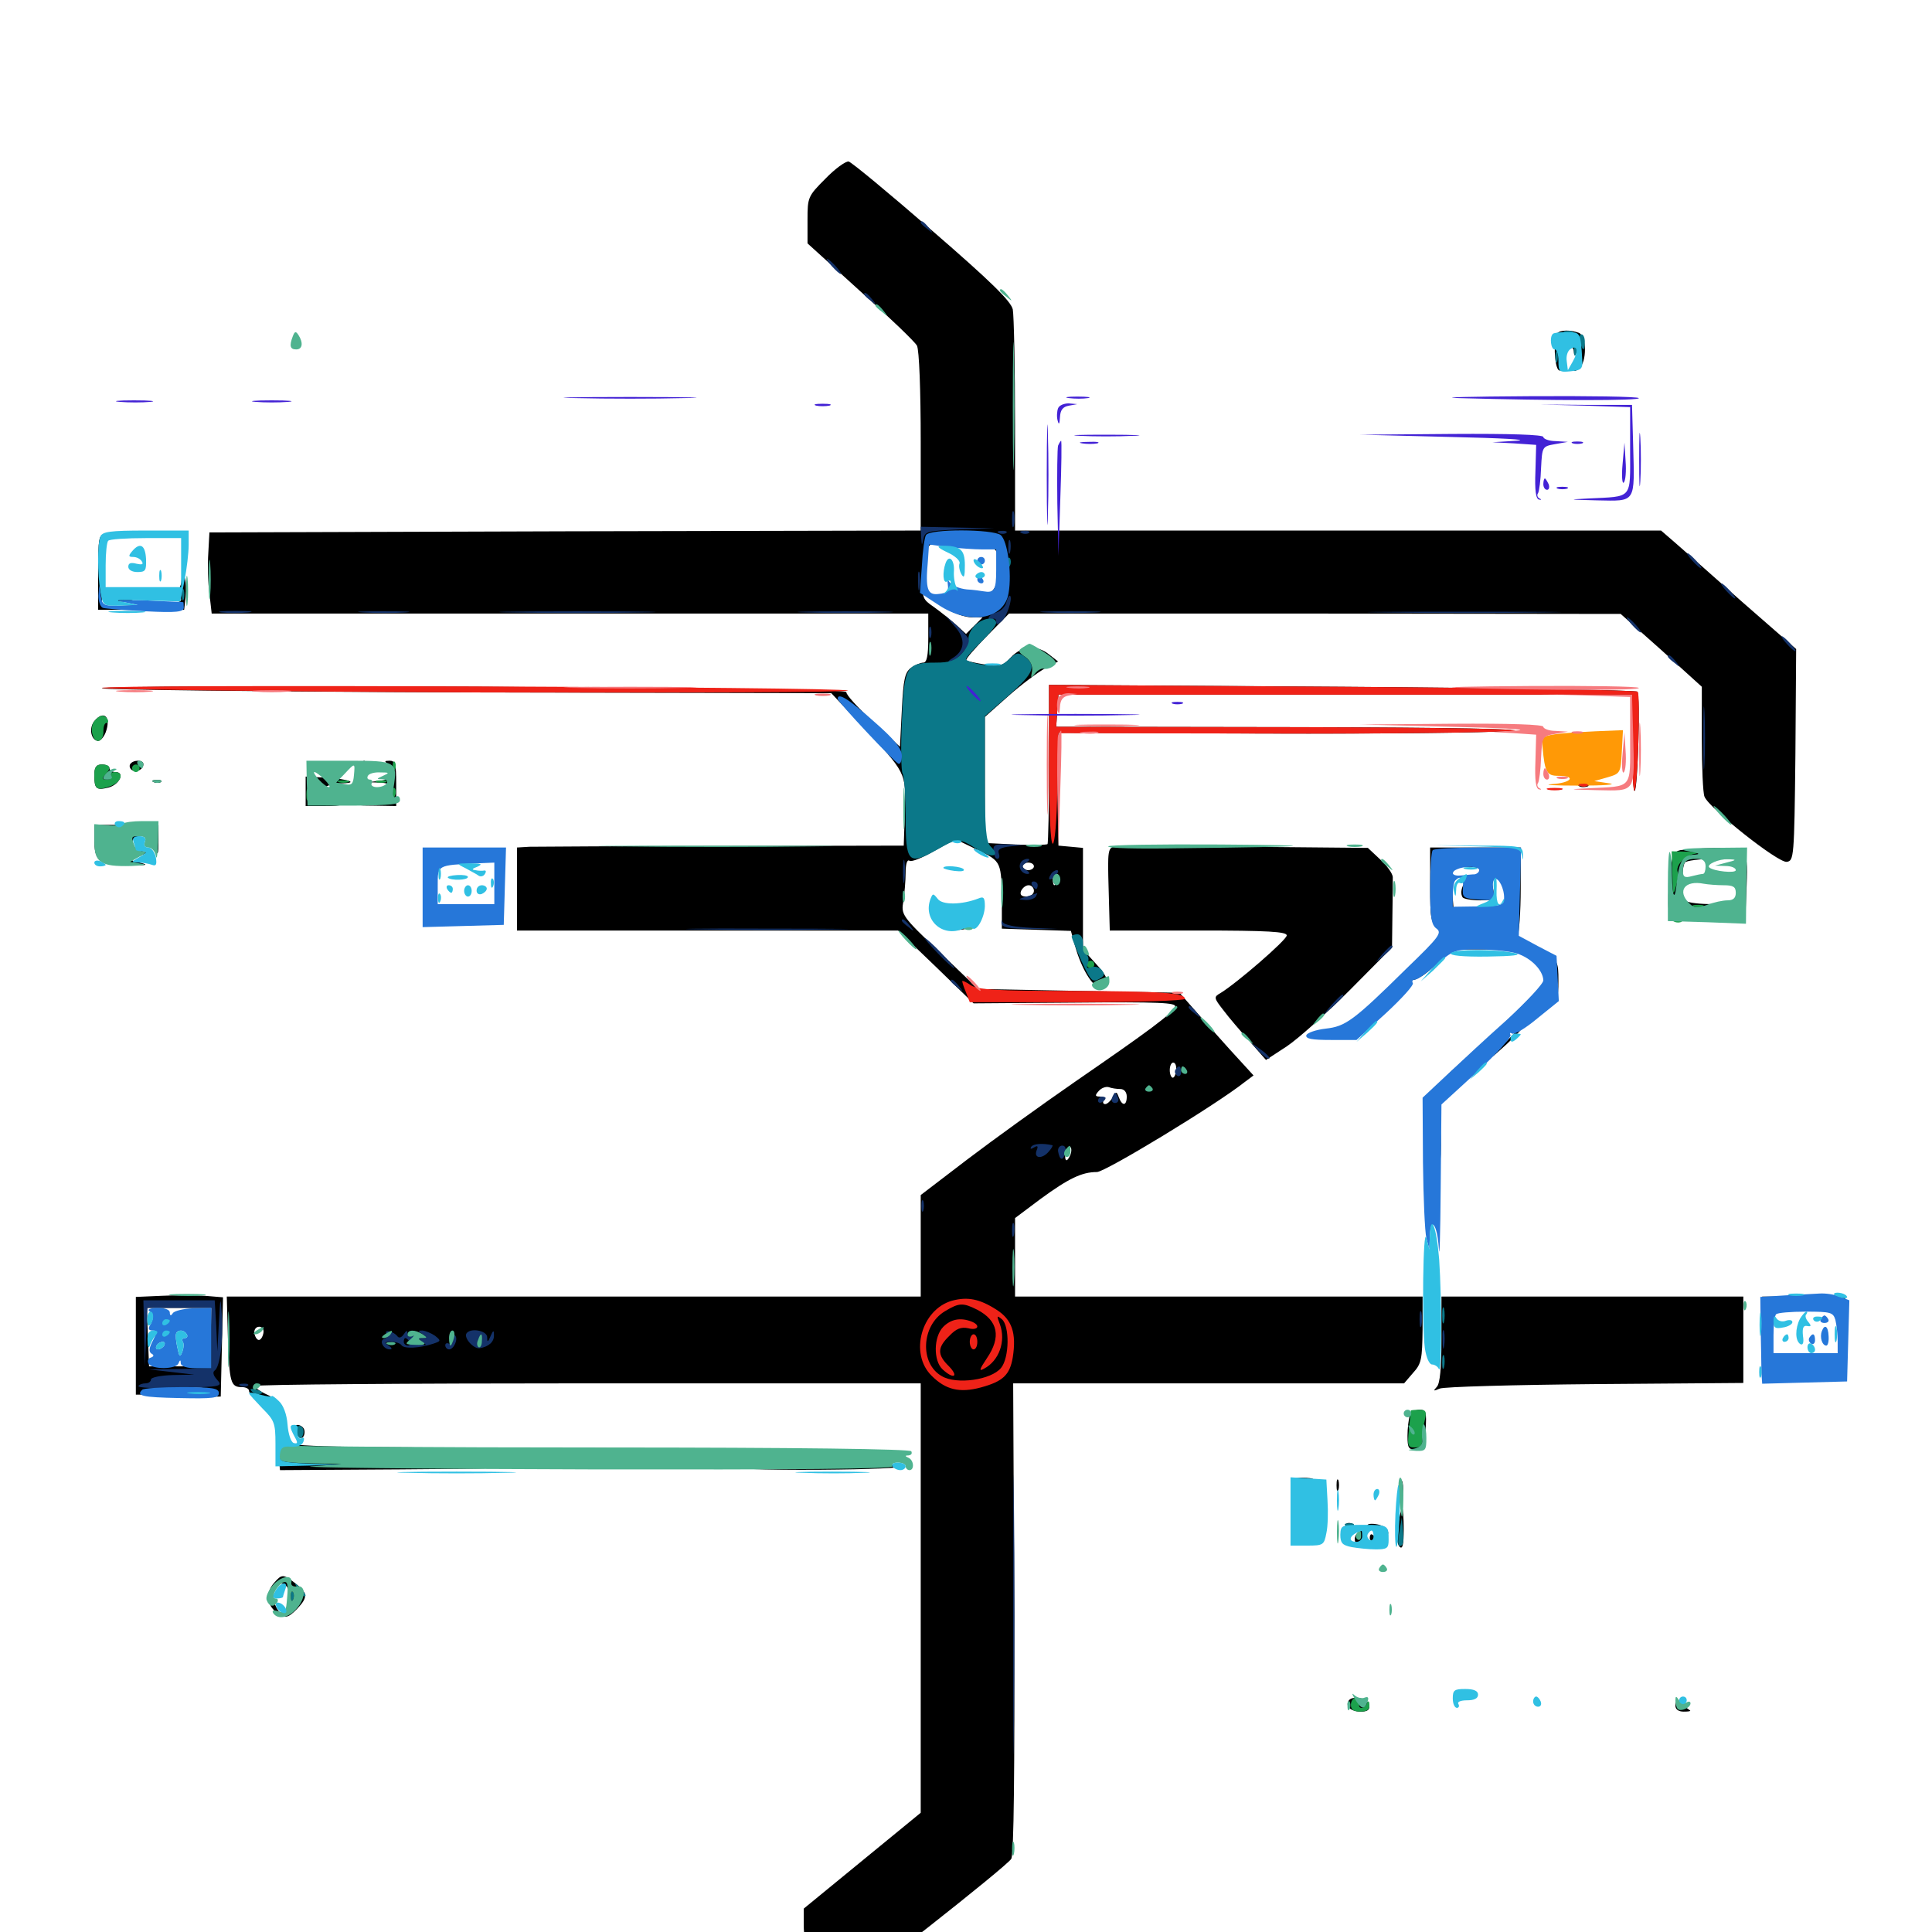 <svg xmlns="http://www.w3.org/2000/svg" viewBox="0 -1000 1000 1000">
	<path fill="#000000" d="M427.148 -907.422C418.164 -898.438 417.969 -897.852 417.969 -886.133V-874.023L445.312 -849.219C460.352 -835.742 473.633 -823.047 474.609 -821.094C475.781 -818.945 476.562 -797.656 476.562 -771.484V-725.391L292.578 -725L108.398 -724.414L107.812 -713.672C107.422 -707.812 107.617 -698.242 108.398 -692.773L109.57 -682.422H295.117H480.469V-669.727C480.469 -660.547 479.688 -657.031 477.93 -657.031C476.562 -657.031 473.633 -655.859 471.484 -654.297C468.359 -651.953 467.578 -648.438 466.797 -632.617L465.82 -613.477L451.758 -626.562C443.945 -633.789 437.695 -640.625 438.086 -641.797C438.281 -642.969 375.391 -643.945 245.703 -644.531C139.453 -645.117 52.734 -644.727 52.734 -643.75C52.734 -642.969 137.695 -641.992 241.406 -641.602L430.273 -641.211L445.117 -625.391C469.336 -599.609 468.945 -600.391 468.359 -579.883L467.773 -562.305L374.023 -562.109C322.461 -562.109 277.344 -561.719 274.023 -561.719L267.578 -561.328V-539.844V-518.359H366.211H464.844L484.375 -499.609L503.906 -480.664L556.641 -481.055C599.609 -481.445 609.18 -481.055 608.203 -478.906C606.836 -475.391 594.336 -466.211 556.641 -440.234C538.867 -427.93 513.672 -409.766 500.586 -399.805L476.562 -381.445V-355.273V-328.906H296.875H117.383L117.969 -307.617C118.75 -284.375 119.336 -282.031 125.195 -282.031C127.148 -282.031 128.906 -281.25 128.906 -280.078C128.906 -279.102 130.078 -278.125 131.641 -278.125C133.203 -278.125 136.328 -276.367 138.867 -274.023C142.383 -270.898 142.773 -270.312 140.039 -271.094C137.891 -271.68 136.914 -271.484 137.695 -270.312C138.281 -269.141 140.625 -268.359 142.773 -268.359C149.219 -268.359 146.875 -274.219 138.672 -277.93C134.375 -279.883 131.445 -282.031 132.227 -282.617C132.812 -283.398 210.742 -283.984 305.078 -283.984H476.562V-172.852V-61.719L446.289 -36.914L416.016 -12.109V-3.516C416.016 1.367 416.992 7.227 418.164 9.375C422.461 17.188 434.18 31.445 436.133 30.859C440.234 29.688 521.68 -34.375 523.438 -37.891C524.805 -40.43 525.195 -83.594 525 -162.891L524.414 -283.984H625.586H726.758L731.445 -289.453C735.742 -294.141 736.133 -296.484 736.328 -311.914V-328.906H630.859H525.391V-349.219V-369.531L538.672 -379.492C553.125 -390.039 559.961 -393.359 567.773 -393.359C572.07 -393.359 629.102 -427.93 644.141 -439.844L648.828 -443.359L636.328 -457.031C629.688 -464.453 621.094 -474.023 617.383 -478.32L610.547 -486.133L558.398 -487.109L506.25 -488.086L486.328 -507.227C466.602 -525.977 466.406 -526.562 467.578 -533.594C468.164 -537.5 468.75 -544.141 468.75 -548.242C468.75 -552.734 469.531 -555.273 470.703 -554.492C471.875 -553.711 477.539 -556.055 483.594 -559.57L494.531 -565.625L505.859 -560.156C518.555 -553.906 518.359 -554.492 518.555 -531.055V-519.336L536.328 -518.75L554.297 -518.164L556.641 -509.766C559.766 -498.633 565.625 -489.062 569.141 -489.062C575 -489.062 574.414 -493.359 567.578 -500.781L560.547 -508.594V-534.766V-561.133L554.297 -561.719L547.852 -562.305V-591.602V-620.703L655.273 -620.312C714.453 -620.117 770.703 -620.703 780.273 -621.68C791.602 -622.656 753.711 -623.438 672.266 -623.633L546.68 -623.828L547.266 -632.227L547.852 -640.43H696.289H844.727V-615.43C844.727 -601.758 845.312 -590.625 846.094 -590.625C847.656 -590.625 849.219 -639.844 847.461 -641.992C846.875 -642.773 778.125 -643.945 694.727 -644.531L542.969 -645.508V-604.688C542.969 -582.227 542.578 -563.477 542.188 -563.086C541.797 -562.695 534.18 -562.5 525.586 -562.891L509.766 -563.672V-596.289V-628.906L522.07 -639.844C528.711 -645.703 537.305 -652.148 541.016 -654.102L547.656 -657.617L543.164 -661.133C536.719 -666.406 528.906 -665.82 523.242 -659.766C519.141 -655.273 517.578 -654.883 509.766 -656.055C504.883 -656.836 500.586 -657.812 500.195 -658.203C499.609 -658.789 504.492 -664.258 510.742 -670.703L522.266 -682.422H680.664L838.867 -682.227L859.961 -663.477L880.859 -644.531V-617.773C880.859 -602.93 881.445 -589.453 882.227 -587.695C884.375 -581.836 920.312 -553.32 924.805 -553.906C928.516 -554.492 928.711 -555.859 929.297 -609.18L929.688 -664.062L901.953 -688.281C886.719 -701.758 871.094 -715.625 866.992 -719.141L859.766 -725.391H692.578H525.391V-779.883C525.391 -809.766 524.805 -836.719 524.219 -839.844C523.242 -844.141 512.891 -854.297 482.422 -880.664C460.156 -900 440.82 -916.016 439.258 -916.406C437.695 -916.602 432.227 -912.695 427.148 -907.422ZM516.992 -712.109C517.578 -709.57 517.383 -704.102 516.406 -700.195C515.039 -694.727 513.477 -692.969 508.008 -691.406C503.711 -690.234 500.391 -690.234 498.242 -691.602C495.898 -693.164 493.359 -692.969 489.258 -691.211L483.398 -688.867L490.234 -684.766C493.945 -682.422 499.609 -680.469 502.93 -680.469H508.594L504.297 -676.172L500 -671.875L494.727 -676.758C491.602 -679.492 486.523 -683.594 483.203 -685.938C477.539 -689.844 477.148 -690.625 477.93 -700.391C479.492 -719.336 479.297 -719.336 490.82 -719.922C506.25 -720.898 515.43 -718.164 516.992 -712.109ZM455.859 -618.164C454.688 -616.992 441.406 -630.469 441.406 -632.812C441.406 -633.789 444.922 -631.055 449.219 -626.758C453.516 -622.656 456.445 -618.75 455.859 -618.164ZM535.156 -551.562C535.156 -550.586 533.789 -549.609 532.227 -549.609C530.664 -549.609 529.297 -550.586 529.297 -551.562C529.297 -552.734 530.664 -553.516 532.227 -553.516C533.789 -553.516 535.156 -552.734 535.156 -551.562ZM547.656 -544.727C546.875 -543.164 546.094 -541.797 545.703 -541.797C545.312 -541.797 544.922 -543.164 544.922 -544.727C544.922 -546.289 545.703 -547.656 546.875 -547.656C547.852 -547.656 548.242 -546.289 547.656 -544.727ZM535.156 -538.867C535.156 -537.305 533.398 -535.938 531.25 -535.938C528.711 -535.938 527.734 -536.914 528.516 -538.867C529.297 -540.43 530.859 -541.797 532.422 -541.797C533.984 -541.797 535.156 -540.43 535.156 -538.867ZM608.789 -446.094C608.594 -443.945 607.812 -442.188 607.031 -442.188C606.25 -442.188 605.469 -443.945 605.469 -446.094C605.469 -448.242 606.25 -450 607.227 -450C608.398 -450 608.984 -448.242 608.789 -446.094ZM579.883 -436.328C581.836 -436.328 583.203 -434.766 583.203 -432.422C583.203 -427.539 580.859 -427.344 579.102 -432.031C577.93 -435.156 577.734 -435.156 575.977 -432.031C574.805 -430.078 573.047 -428.516 572.07 -428.516C570.898 -428.516 570.703 -429.492 571.289 -430.469C571.875 -431.641 571.094 -432.422 569.336 -432.422C566.797 -432.422 566.602 -433.008 568.75 -435.352C570.117 -436.914 572.461 -437.695 573.828 -437.305C575.391 -436.719 577.93 -436.328 579.883 -436.328ZM595.703 -433.984C595.703 -435.156 594.727 -436.328 593.555 -436.328C592.383 -436.328 591.797 -435.156 592.383 -433.984C593.359 -430.469 598.047 -430.859 599.023 -434.375C599.805 -436.914 599.609 -436.914 597.852 -434.375C596.484 -432.422 595.703 -432.227 595.703 -433.984ZM553.906 -401.953C553.125 -400.195 552.148 -399.023 551.758 -399.609C551.172 -400.195 551.172 -402.148 551.953 -403.906C552.734 -405.664 553.711 -406.836 554.102 -406.25C554.688 -405.664 554.688 -403.711 553.906 -401.953ZM136.328 -309.961C135.938 -308.008 134.961 -306.445 133.984 -306.445C133.008 -306.445 132.031 -308.008 131.641 -309.961C131.445 -311.719 132.422 -313.281 134.18 -313.281C135.742 -313.281 136.719 -311.914 136.328 -309.961ZM806.055 -827.539C803.906 -825.391 804.492 -809.766 806.836 -808.398C808.203 -807.422 808.398 -809.375 807.617 -814.648C806.641 -820.117 806.836 -821.289 808.398 -819.141C809.766 -817.188 810.547 -816.992 810.547 -818.75C810.547 -822.461 814.453 -821.484 814.648 -817.773C814.844 -815.43 815.43 -815.82 816.406 -819.141C817.969 -823.828 817.969 -823.633 818.164 -817.773C818.359 -814.258 817.578 -811.328 816.406 -811.328C815.43 -811.328 814.453 -810.352 814.453 -809.18C814.453 -807.617 815.43 -807.617 817.383 -809.375C821.484 -812.695 821.289 -826.172 817.188 -827.734C813.086 -829.297 807.617 -829.297 806.055 -827.539ZM50.781 -703.906V-684.375H73.047H95.312L96.094 -691.016C96.484 -694.727 96.289 -699.414 95.508 -701.367C94.336 -704.102 93.945 -703.906 93.945 -699.609C93.75 -696.484 92.383 -694.141 90.43 -693.555C87.109 -692.773 87.109 -692.578 90.43 -692.383C92.188 -692.383 93.75 -691.016 93.75 -689.648C93.75 -687.891 88.086 -687.109 73.242 -686.719L52.734 -686.133V-703.711C52.734 -715.82 53.516 -721.484 55.273 -722.07C56.641 -722.656 56.25 -723.242 54.297 -723.242C51.172 -723.438 50.781 -721.289 50.781 -703.906ZM56.25 -692.773C54.883 -693.359 55.859 -693.75 58.594 -693.75C61.328 -693.75 62.305 -693.359 61.133 -692.773C59.766 -692.383 57.422 -692.383 56.25 -692.773ZM68.945 -692.773C65.82 -693.164 68.359 -693.555 74.219 -693.555C80.078 -693.555 82.617 -693.164 79.688 -692.773C76.562 -692.383 71.875 -692.383 68.945 -692.773ZM60.156 -688.867C57.617 -689.258 59.18 -689.648 63.477 -689.648C67.773 -689.844 69.727 -689.453 67.969 -688.867C66.016 -688.477 62.5 -688.477 60.156 -688.867ZM48.828 -626.758C46.094 -623.438 46.875 -617.578 50.195 -616.602C51.562 -616.016 53.516 -617.969 54.688 -620.898C57.617 -628.711 53.906 -632.812 48.828 -626.758ZM67.383 -604.492C66.797 -603.516 67.188 -602.148 68.359 -601.367C70.703 -600 74.219 -601.758 74.219 -604.492C74.219 -606.836 68.945 -606.836 67.383 -604.492ZM187.5 -604.102C187.5 -603.125 186.719 -602.734 185.547 -603.32C184.57 -603.906 183.594 -603.516 183.594 -602.539C183.594 -601.367 184.961 -600.391 186.523 -600.391C188.086 -600.391 189.453 -601.758 189.453 -603.32C189.453 -604.883 189.062 -606.25 188.477 -606.25C187.891 -606.25 187.5 -605.273 187.5 -604.102ZM200.977 -604.492C203.125 -603.125 202.734 -602.539 199.023 -601.758C194.531 -600.977 194.531 -600.977 198.828 -600.586C205.469 -600.195 203.906 -596.875 196.875 -595.898L190.43 -595.117L196.875 -594.922C200.391 -594.727 202.93 -593.75 202.148 -592.773C201.562 -591.797 197.266 -591.211 192.383 -591.797C185.742 -592.383 183.594 -591.992 183.594 -589.844C183.594 -588.086 184.961 -587.5 187.5 -588.086C189.844 -588.672 191.406 -588.086 191.406 -586.914C191.406 -585.547 190.82 -584.961 190.039 -585.352C189.062 -585.938 186.719 -585.547 184.57 -584.57C182.031 -583.594 184.57 -583.008 192.969 -583.008L205.078 -582.812V-594.531C205.078 -604.492 204.492 -606.25 201.758 -606.25C198.828 -606.25 198.828 -605.859 200.977 -604.492ZM48.828 -598.828C48.828 -591.602 49.805 -590.82 56.25 -592.383C61.914 -593.945 64.844 -600.391 59.766 -600.391C58.008 -600.391 56.641 -601.367 56.641 -602.344C56.641 -603.516 54.883 -604.297 52.734 -604.297C49.805 -604.297 48.828 -602.93 48.828 -598.828ZM173.438 -600.977C171.875 -601.562 172.461 -602.148 174.609 -602.148C176.758 -602.344 177.93 -601.758 177.148 -601.172C176.562 -600.586 174.805 -600.391 173.438 -600.977ZM158.203 -590.43V-582.812H168.555C177.344 -582.812 178.906 -583.398 179.102 -586.719C179.297 -588.867 178.516 -591.016 177.539 -591.602C174.609 -593.555 167.969 -590.625 167.969 -587.5C167.969 -585.938 167.188 -584.766 166.016 -584.766C163.477 -584.766 163.672 -586.914 166.797 -591.211C168.359 -593.164 172.07 -594.531 175.781 -594.531C186.133 -594.531 181.25 -596.68 169.141 -597.461L158.203 -598.047ZM163.086 -594.531C163.672 -593.555 163.281 -592.578 162.305 -592.578C161.133 -592.578 160.156 -593.555 160.156 -594.531C160.156 -595.703 160.547 -596.484 160.938 -596.484C161.523 -596.484 162.5 -595.703 163.086 -594.531ZM175.781 -587.891C175.781 -588.281 175 -588.672 173.828 -588.672C172.852 -588.672 171.875 -587.695 171.875 -586.523C171.875 -585.547 172.852 -585.156 173.828 -585.742C175 -586.328 175.781 -587.305 175.781 -587.891ZM79.688 -595.117C78.125 -595.703 78.711 -596.289 80.859 -596.289C83.008 -596.484 84.18 -595.898 83.398 -595.312C82.812 -594.727 81.055 -594.531 79.688 -595.117ZM185.156 -595.117C183.594 -595.703 184.18 -596.289 186.328 -596.289C188.477 -596.484 189.648 -595.898 188.867 -595.312C188.281 -594.727 186.523 -594.531 185.156 -595.117ZM816.406 -594.531C816.406 -595.508 817.773 -595.898 819.336 -595.312C820.898 -594.531 822.266 -593.75 822.266 -593.359C822.266 -592.969 820.898 -592.578 819.336 -592.578C817.773 -592.578 816.406 -593.359 816.406 -594.531ZM48.828 -565.82C48.828 -554.297 50.781 -552.734 65.82 -552.344C75.195 -551.953 77.344 -552.148 73.242 -553.32L67.383 -554.883L72.07 -556.836C76.758 -558.789 76.758 -558.789 72.656 -559.766C66.602 -561.523 67.188 -567.188 73.438 -567.188C76.172 -567.188 77.93 -566.602 77.344 -565.625C76.953 -564.844 77.734 -562.5 79.297 -560.352C81.836 -557.031 82.031 -557.422 82.031 -564.844V-573.047H65.43H48.828ZM60.547 -569.141C60.547 -568.164 58.594 -567.188 56.25 -567.383C51.953 -567.383 51.953 -567.578 55.664 -569.141C57.812 -570.117 59.766 -570.898 60.156 -570.898C60.352 -571.094 60.547 -570.312 60.547 -569.141ZM577.148 -561.914C573.438 -561.133 573.242 -559.961 573.828 -539.844L574.414 -518.359H620.312C656.445 -518.359 666.016 -517.773 666.016 -515.82C666.016 -513.477 640.039 -491.016 631.641 -485.938C628.125 -483.984 628.32 -483.398 633.203 -477.148C635.938 -473.438 642.188 -466.211 646.875 -460.938L655.273 -451.367L666.016 -458.398C671.875 -462.305 686.523 -475.391 698.633 -487.5L720.508 -509.57L720.703 -526.172C720.898 -535.352 720.898 -544.336 720.898 -546.094C720.703 -548.047 717.773 -552.148 714.258 -555.273L708.008 -561.133L644.531 -561.719C609.57 -562.109 579.297 -562.109 577.148 -561.914ZM740.234 -541.797C740.234 -524.219 740.625 -522.266 744.336 -520.312C748.047 -518.164 746.875 -516.602 727.734 -497.852C709.18 -479.297 704.102 -472.266 707.227 -469.531C707.812 -468.945 713.867 -473.633 720.312 -479.688C727.539 -486.328 731.445 -491.211 729.883 -491.602C728.711 -492.188 729.297 -492.773 731.445 -492.773C733.789 -492.969 739.062 -496.484 743.164 -500.781L750.781 -508.594H766.992C782.617 -508.594 783.398 -508.789 785.156 -513.672C786.328 -516.406 787.109 -528.32 787.109 -540.039V-561.328H763.672H740.234ZM766.406 -549.805C766.992 -548.828 765.43 -547.461 762.891 -546.875C758.398 -545.703 754.883 -539.062 757.031 -535.547C757.617 -534.766 761.523 -533.984 766.016 -533.984C773.828 -533.984 773.828 -534.18 772.852 -539.844C771.875 -544.141 772.266 -545.703 774.219 -545.703C777.344 -545.703 780.273 -535.352 778.32 -532.031C777.734 -531.055 771.484 -530.078 764.648 -530.078H752.344L751.562 -539.844C751.367 -545.312 751.953 -550 752.93 -550.391C756.641 -551.953 765.43 -551.562 766.406 -549.805ZM765.039 -540.625C765.82 -541.211 764.648 -541.797 762.5 -541.602C760.352 -541.602 759.766 -541.016 761.328 -540.43C762.695 -539.844 764.453 -540.039 765.039 -540.625ZM869.727 -559.961C866.211 -559.18 865.43 -557.422 864.258 -547.07C863.477 -540.43 863.281 -532.227 863.672 -529.102L864.258 -523.242H883.789H903.32L903.906 -537.891C904.883 -561.328 904.883 -561.328 888.086 -561.133C880.469 -560.938 872.07 -560.352 869.727 -559.961ZM901.172 -545.312C900.781 -539.844 899.219 -534.57 898.047 -533.594C894.336 -531.25 873.438 -531.641 871.875 -534.18C870.312 -536.719 870.312 -550.781 872.07 -553.516C872.656 -554.492 879.688 -555.469 887.695 -555.469H902.148ZM880.859 -545.703C880.859 -544.727 881.836 -543.75 883.008 -543.75C883.984 -543.75 884.375 -544.727 883.789 -545.703C883.203 -546.875 882.227 -547.656 881.641 -547.656C881.25 -547.656 880.859 -546.875 880.859 -545.703ZM890.234 -545.312C893.555 -543.75 895.312 -543.75 896.875 -545.312C898.633 -547.07 897.656 -547.656 892.578 -547.461C886.133 -547.461 885.938 -547.266 890.234 -545.312ZM872.266 -543.945C871.484 -542.969 872.852 -542.578 875 -543.164C879.492 -544.336 880.078 -545.703 876.172 -545.703C874.609 -545.703 872.852 -544.922 872.266 -543.945ZM489.844 -518.945C487.305 -519.336 489.258 -519.727 494.141 -519.727C499.023 -519.727 500.977 -519.336 498.633 -518.945C496.094 -518.555 492.188 -518.555 489.844 -518.945ZM789.062 -510.547C791.211 -509.18 791.211 -508.594 789.453 -508.594C788.086 -508.594 790.039 -505.859 793.945 -502.539C797.656 -499.219 800.781 -495.312 800.781 -494.141C800.781 -491.602 782.617 -473.438 757.422 -451.172C749.023 -443.75 742.188 -436.914 742.188 -435.938C742.188 -434.961 743.164 -434.766 744.336 -435.547C745.898 -436.523 746.289 -435.352 745.312 -431.836C744.141 -426.953 744.141 -426.953 750.586 -433.008C757.227 -439.648 758.594 -443.359 752.148 -437.5C750.195 -435.547 747.852 -434.961 747.266 -435.938C746.68 -436.914 755.078 -445.508 766.016 -455.078C776.953 -464.648 787.5 -474.023 789.648 -475.977C791.797 -477.734 794.922 -479.297 796.484 -479.297C798.828 -479.297 798.828 -478.906 796.68 -475.977C795.117 -474.219 796.68 -474.609 800.391 -477.344C806.055 -481.641 806.641 -483.008 806.641 -492.383C806.641 -501.953 806.25 -502.93 799.414 -507.617C795.312 -510.352 790.82 -512.5 789.062 -512.5C786.523 -512.5 786.523 -512.305 789.062 -510.547ZM779.102 -460.352L772.461 -452.93L779.883 -459.57C783.789 -463.281 787.109 -466.602 787.109 -466.992C787.109 -468.555 785.547 -466.992 779.102 -460.352ZM764.062 -448.047C760.547 -444.727 758.398 -442.188 759.375 -442.188C760.352 -442.188 763.477 -444.922 766.602 -448.047C773.828 -455.469 772.461 -455.469 764.062 -448.047ZM744.922 -408.008C744.922 -398.438 745.117 -394.141 745.508 -398.633C745.898 -403.125 745.898 -411.133 745.508 -416.211C745.117 -421.289 744.922 -417.773 744.922 -408.008ZM83.594 -329.297L70.312 -328.711V-303.516V-278.125H77.734C83.008 -278.125 84.18 -278.711 82.031 -280.078C80.078 -281.445 83.984 -282.031 95.117 -282.031C113.086 -282.031 118.945 -278.711 103.125 -277.539L92.773 -276.758L103.516 -276.953L114.258 -277.148L114.844 -302.93L115.43 -328.516L106.055 -329.297C100.977 -329.492 90.82 -329.688 83.594 -329.297ZM108.984 -308.008L108.398 -292.773H92.773H77.148L76.562 -308.008L75.977 -323.047H92.773H109.57ZM95.703 -317.578C95.703 -318.164 97.461 -318.75 99.609 -318.555C101.758 -318.359 103.516 -317.578 103.516 -316.797C103.516 -316.211 101.758 -315.625 99.609 -315.82C97.461 -316.016 95.703 -316.797 95.703 -317.578ZM89.062 -315.43C88.281 -314.062 88.086 -312.5 88.672 -311.914C90.43 -310.156 92.383 -312.695 91.406 -315.43C90.625 -317.578 90.234 -317.578 89.062 -315.43ZM96.68 -303.32C95.898 -302.148 95.703 -300.977 96.289 -300.391C96.68 -299.805 97.656 -300.781 98.242 -302.539C99.609 -305.859 98.438 -306.445 96.68 -303.32ZM96.68 -295.703C97.266 -294.727 98.242 -293.75 98.828 -293.75C99.219 -293.75 99.609 -294.727 99.609 -295.703C99.609 -296.875 98.633 -297.656 97.461 -297.656C96.484 -297.656 96.094 -296.875 96.68 -295.703ZM746.094 -306.836C746.094 -291.797 745.312 -283.984 743.75 -282.227C741.602 -279.883 741.992 -279.883 745.117 -281.25C747.266 -282.227 783.594 -283.203 825.781 -283.594L902.344 -284.18V-306.445V-328.906H824.219H746.094ZM912.109 -307.422V-285.938H933.594H955.078V-307.422V-328.906H933.594H912.109ZM951.953 -312.695V-298.633L943.75 -298.047C939.258 -297.656 935.547 -296.68 935.547 -295.508C935.547 -294.531 932.227 -293.945 928.32 -293.945L920.898 -294.336L927.734 -295.703L934.57 -297.07L927.344 -297.461C915.234 -297.852 914.062 -298.828 914.062 -310.547C914.062 -318.555 914.844 -321.094 916.992 -321.094C918.555 -321.094 919.922 -322.07 919.922 -323.242C919.922 -324.219 919.141 -324.805 918.164 -324.023C917.188 -323.438 915.82 -323.828 915.039 -325C914.258 -326.172 920.508 -326.953 933.008 -326.953H952.148ZM942.969 -323.633C941.602 -324.219 942.578 -324.609 945.312 -324.609C948.047 -324.609 949.023 -324.219 947.852 -323.633C946.484 -323.242 944.141 -323.242 942.969 -323.633ZM729.688 -267.188C729.102 -265.43 728.516 -260.742 728.516 -256.836C728.516 -250.391 729.102 -249.609 733.008 -249.805C736.719 -250 737.305 -251.367 737.891 -260.156C738.477 -269.141 738.086 -270.312 734.766 -270.312C732.617 -270.312 730.273 -268.945 729.688 -267.188ZM143.75 -263.477C144.531 -261.914 145.312 -260.547 145.703 -260.547C146.094 -260.547 146.484 -261.914 146.484 -263.477C146.484 -265.039 145.703 -266.406 144.531 -266.406C143.555 -266.406 143.164 -265.039 143.75 -263.477ZM152.344 -261.133C152.539 -257.617 155.859 -254.297 157.031 -256.445C157.812 -257.617 157.812 -259.57 157.227 -260.547C155.859 -262.891 152.344 -263.086 152.344 -261.133ZM144.141 -255.664C143.75 -255.273 143.75 -251.367 144.141 -247.07L144.922 -239.062L206.836 -239.453C260.938 -239.844 264.453 -240.039 234.375 -241.016C210.742 -241.797 227.539 -242.188 288.672 -242.578C346.484 -242.773 376.953 -242.383 376.953 -241.016C376.953 -239.844 393.945 -239.062 424.414 -239.258C450.391 -239.453 468.555 -240.234 464.844 -241.016C461.133 -241.797 459.57 -242.578 461.523 -242.773C463.281 -242.773 464.844 -243.945 464.844 -244.922C464.844 -246.094 466.406 -247.07 468.359 -247.266C484.375 -248.828 396.875 -250.391 285.742 -250.586C170.508 -250.781 150.195 -251.172 147.852 -253.711C146.289 -255.273 144.727 -256.055 144.141 -255.664ZM667.969 -233.594C667.969 -234.375 670.703 -235.156 673.828 -235.156C677.148 -235.156 679.688 -234.766 679.688 -234.375C679.688 -233.984 677.148 -233.203 673.828 -232.812C670.703 -232.227 667.969 -232.617 667.969 -233.594ZM691.797 -231.25C691.797 -228.516 692.188 -227.539 692.773 -228.906C693.164 -230.078 693.164 -232.422 692.773 -233.789C692.188 -234.961 691.797 -233.984 691.797 -231.25ZM725 -229.297C725 -225.586 725.391 -224.023 725.977 -225.977C726.367 -227.734 726.367 -230.859 725.977 -232.812C725.391 -234.57 725 -233.008 725 -229.297ZM723.633 -210.547C722.852 -204.883 723.047 -200.781 724.414 -199.414C725.977 -197.852 726.562 -200.391 726.562 -208.398C726.562 -214.453 726.172 -219.531 725.781 -219.531C725.391 -219.531 724.414 -215.43 723.633 -210.547ZM696.484 -208.789C697.266 -207.227 698.438 -206.445 699.414 -207.031C702.148 -208.594 701.367 -211.719 698.242 -211.719C696.484 -211.719 695.898 -210.547 696.484 -208.789ZM707.812 -209.961C708.398 -208.984 710.547 -208.398 712.5 -208.594C714.258 -208.984 716.602 -208.203 717.383 -207.031C718.555 -205.664 718.75 -205.859 718.359 -207.617C717.969 -209.18 715.039 -210.742 712.109 -211.133C708.984 -211.523 707.227 -211.133 707.812 -209.961ZM702.539 -206.445C700.391 -204.297 700.977 -200.586 703.711 -199.414C705.078 -198.828 706.055 -200.195 706.055 -203.125C706.055 -207.812 704.883 -208.984 702.539 -206.445ZM708.984 -203.906C708.984 -202.93 709.961 -201.953 711.133 -201.953C712.109 -201.953 712.5 -202.93 711.914 -203.906C711.328 -205.078 710.352 -205.859 709.766 -205.859C709.375 -205.859 708.984 -205.078 708.984 -203.906ZM141.992 -180.859C137.695 -176.172 137.891 -170.117 142.188 -166.211C147.07 -161.914 148.828 -162.109 153.906 -167.383C159.375 -173.242 159.375 -175.391 153.125 -180.273C146.68 -185.352 145.898 -185.352 141.992 -180.859ZM149.219 -177.344C150.586 -173.633 148.633 -164.844 146.289 -164.844C143.555 -164.844 140.43 -172.656 141.602 -176.562C143.164 -181.25 147.461 -181.641 149.219 -177.344ZM698.047 -119.727C696.289 -116.797 699.219 -114.062 704.297 -114.062C708.008 -114.062 709.18 -115.039 708.594 -117.578C708.008 -121.094 700 -122.656 698.047 -119.727ZM867.188 -117.188C867.188 -115.234 868.75 -114.062 871.484 -114.062C873.828 -114.062 875.195 -114.258 874.805 -114.648C874.414 -114.844 872.461 -116.406 870.703 -117.773C867.773 -120.117 867.188 -119.922 867.188 -117.188Z"/>
	<path fill="#ff9906" d="M804.688 -619.922C798.438 -618.945 797.852 -618.359 798.438 -613.086C799.609 -600.195 800.586 -598.438 806.641 -598.438C816.211 -598.438 813.281 -594.727 803.32 -594.141C798.047 -593.75 804.492 -593.359 817.383 -593.359C830.273 -593.359 837.305 -593.945 833.008 -594.531L825.195 -595.703L832.031 -597.656C838.672 -599.609 838.867 -599.805 839.453 -610.938L840.039 -622.07L825.781 -621.484C817.969 -621.094 808.398 -620.508 804.688 -619.922Z"/>
	<path fill="#ef2218" d="M52.734 -643.945C52.734 -645.898 436.914 -644.531 438.867 -642.578C439.844 -641.602 353.125 -641.406 246.68 -641.602C140.039 -641.992 52.734 -643.164 52.734 -643.945ZM542.969 -604.297C542.969 -579.102 543.75 -563.281 544.922 -563.281C545.898 -563.281 547.07 -575 547.266 -591.797L547.852 -620.508L658.203 -620.312C718.945 -620.117 775.195 -620.898 783.203 -621.68C791.992 -622.656 747.852 -623.438 672.266 -623.633L546.68 -623.828L547.266 -632.227L547.852 -640.43H696.289H844.727V-615.43C844.727 -601.758 845.312 -590.625 845.898 -590.625C847.656 -590.625 849.219 -640.039 847.656 -641.992C846.875 -642.773 778.125 -643.945 694.727 -644.531L542.969 -645.508ZM817.969 -593.164C816.406 -593.75 816.992 -594.336 819.141 -594.336C821.289 -594.531 822.461 -593.945 821.68 -593.359C821.094 -592.773 819.336 -592.578 817.969 -593.164ZM801.367 -591.211C799.414 -591.797 800.977 -592.188 804.688 -592.188C808.398 -592.188 809.961 -591.797 808.203 -591.211C806.25 -590.82 803.125 -590.82 801.367 -591.211ZM498.047 -492.188C498.047 -491.602 498.828 -489.062 500 -486.328L501.953 -481.25H557.617C588.281 -481.25 613.281 -482.031 613.281 -483.008C613.281 -486.133 601.953 -486.914 554.492 -487.109C515.625 -487.109 506.25 -487.695 502.539 -490.039C500 -491.797 498.047 -492.578 498.047 -492.188ZM492.773 -326.758C476.953 -322.266 470.508 -299.414 482.227 -287.891C489.453 -280.664 496.68 -278.906 507.617 -281.836C519.141 -284.961 522.656 -288.281 524.219 -297.461C526.172 -309.961 523.828 -316.992 515.82 -322.07C507.031 -327.734 500.781 -328.906 492.773 -326.758ZM505.859 -322.07C516.602 -316.406 518.359 -308.008 510.742 -296.875C506.836 -291.016 506.641 -290.039 509.375 -291.602C517.188 -295.703 520.703 -305.859 517.578 -314.453C515.82 -319.141 515.82 -319.336 518.555 -317.188C522.656 -313.672 522.461 -297.266 518.164 -291.992C513.086 -285.742 495.117 -283.203 487.5 -287.695C475.977 -294.141 476.758 -313.867 489.062 -321.289C496.484 -325.781 498.438 -325.781 505.859 -322.07ZM488.281 -313.281C483.203 -308.203 483.008 -295.703 487.891 -291.211C493.555 -285.938 496.484 -287.305 491.211 -292.773C484.961 -298.828 485.156 -302.539 491.406 -308.594C494.922 -312.305 497.461 -313.281 501.172 -312.5C506.25 -311.133 507.812 -314.062 502.734 -316.016C497.07 -318.164 492.188 -317.188 488.281 -313.281ZM501.953 -305.469C501.953 -303.32 502.93 -301.562 503.906 -301.562C505.078 -301.562 505.859 -303.32 505.859 -305.469C505.859 -307.617 505.078 -309.375 503.906 -309.375C502.93 -309.375 501.953 -307.617 501.953 -305.469Z"/>
	<path fill="#1ca14c" d="M48.828 -626.758C46.094 -623.438 48.047 -615.43 51.367 -616.602C52.734 -616.992 53.711 -619.336 53.516 -621.68C53.516 -623.828 54.102 -625.781 55.078 -625.781C56.055 -625.781 56.25 -626.758 55.664 -627.734C53.906 -630.469 51.562 -630.078 48.828 -626.758ZM203.32 -603.125C203.32 -600.977 203.906 -600.391 204.492 -601.953C205.078 -603.32 204.883 -605.078 204.297 -605.664C203.711 -606.445 203.125 -605.273 203.32 -603.125ZM48.828 -598.828C48.828 -591.406 50 -590.625 56.836 -592.969C62.695 -594.922 64.648 -600.391 59.375 -600.391C57.812 -600.391 57.031 -599.609 57.617 -598.438C58.203 -597.461 57.227 -596.484 55.469 -596.484C52.734 -596.484 52.539 -597.07 54.297 -598.828C57.812 -602.344 57.227 -604.297 52.734 -604.297C49.805 -604.297 48.828 -602.93 48.828 -598.828ZM68.359 -602.344C68.359 -601.367 69.336 -600.391 70.312 -600.391C71.484 -600.391 72.266 -601.367 72.266 -602.344C72.266 -603.516 71.484 -604.297 70.312 -604.297C69.336 -604.297 68.359 -603.516 68.359 -602.344ZM175.391 -595.117C174.023 -595.703 175 -596.094 177.734 -596.094C180.469 -596.094 181.445 -595.703 180.273 -595.117C178.906 -594.727 176.562 -594.727 175.391 -595.117ZM194.922 -595.117C193.555 -595.703 194.531 -596.094 197.266 -596.094C200 -596.094 200.977 -595.703 199.805 -595.117C198.438 -594.727 196.094 -594.727 194.922 -595.117ZM158.594 -588.672C158.594 -585.938 158.984 -584.961 159.57 -586.328C159.961 -587.5 159.961 -589.844 159.57 -591.211C158.984 -592.383 158.594 -591.406 158.594 -588.672ZM203.32 -589.453C203.32 -587.305 203.906 -586.719 204.492 -588.281C205.078 -589.648 204.883 -591.406 204.297 -591.992C203.711 -592.773 203.125 -591.602 203.32 -589.453ZM194.922 -589.258C193.555 -589.844 194.531 -590.234 197.266 -590.234C200 -590.234 200.977 -589.844 199.805 -589.258C198.438 -588.867 196.094 -588.867 194.922 -589.258ZM865.625 -547.266C865.82 -536.914 866.016 -535.938 867.383 -540.82C868.359 -544.141 868.75 -547.656 868.359 -548.633C867.188 -551.953 871.875 -557.031 876.953 -558.008C880.078 -558.594 878.906 -558.984 873.633 -559.18L865.234 -559.375ZM876.562 -530.664C875.195 -531.25 876.172 -531.641 878.906 -531.641C881.641 -531.641 882.617 -531.25 881.445 -530.664C880.078 -530.273 877.734 -530.273 876.562 -530.664ZM866.797 -522.852C865.234 -523.438 865.82 -524.023 867.969 -524.023C870.117 -524.219 871.289 -523.633 870.508 -523.047C869.922 -522.461 868.164 -522.266 866.797 -522.852ZM562.5 -500.781C562.5 -499.805 563.477 -498.828 564.453 -498.828C565.625 -498.828 566.406 -499.805 566.406 -500.781C566.406 -501.953 565.625 -502.734 564.453 -502.734C563.477 -502.734 562.5 -501.953 562.5 -500.781ZM730.273 -269.922C730.273 -269.531 729.688 -265.234 729.297 -260.156C728.32 -251.758 728.711 -250.781 732.227 -250.781C735.156 -250.781 736.328 -251.953 736.133 -255.273C736.133 -257.617 736.719 -261.914 737.5 -265.039C738.477 -269.531 738.086 -270.312 734.57 -270.312C732.422 -270.312 730.469 -270.117 730.273 -269.922ZM699.219 -117.578C699.219 -115.039 700.586 -114.062 704.102 -114.062C707.422 -114.062 708.984 -115.039 708.789 -117.578C708.789 -119.531 708.203 -119.922 707.617 -118.555C707.227 -117.188 705.859 -116.016 704.688 -116.016C703.516 -116.016 703.125 -117.188 703.711 -118.555C704.297 -120.117 703.516 -121.289 701.953 -121.289C700.391 -121.289 699.219 -119.531 699.219 -117.578Z"/>
	<path fill="#143269" d="M476.562 -884.766C476.562 -884.375 478.125 -882.812 480.078 -881.445C483.008 -878.906 483.203 -879.102 480.664 -882.227C478.125 -885.352 476.562 -886.328 476.562 -884.766ZM430.664 -862.109C432.617 -859.961 434.57 -858.203 435.156 -858.203C435.742 -858.203 434.57 -859.961 432.617 -862.109C430.664 -864.258 428.711 -866.016 428.125 -866.016C427.539 -866.016 428.711 -864.258 430.664 -862.109ZM447.266 -847.656C447.266 -847.266 448.828 -845.703 450.781 -844.336C453.711 -841.797 453.906 -841.992 451.367 -845.117C448.828 -848.242 447.266 -849.219 447.266 -847.656ZM523.828 -731.25C523.828 -727.539 524.219 -725.977 524.805 -727.93C525.195 -729.688 525.195 -732.812 524.805 -734.766C524.219 -736.523 523.828 -734.961 523.828 -731.25ZM476.758 -722.07C477.148 -717.383 477.148 -717.383 477.93 -720.898C478.711 -725 480.078 -725.195 496.68 -725.977L514.648 -726.562L495.703 -726.953L476.562 -727.344ZM517.188 -724.023C515.625 -724.609 516.211 -725.195 518.359 -725.195C520.508 -725.391 521.68 -724.805 520.898 -724.219C520.312 -723.633 518.555 -723.438 517.188 -724.023ZM528.906 -724.023C527.344 -724.609 527.93 -725.195 530.078 -725.195C532.227 -725.391 533.398 -724.805 532.617 -724.219C532.031 -723.633 530.273 -723.438 528.906 -724.023ZM521.875 -716.602C521.875 -713.477 522.266 -712.305 522.852 -714.258C523.242 -716.016 523.242 -718.75 522.852 -720.117C522.266 -721.289 521.875 -719.922 521.875 -716.602ZM875.977 -709.766C877.93 -707.617 879.883 -705.859 880.469 -705.859C881.055 -705.859 879.883 -707.617 877.93 -709.766C875.977 -711.914 874.023 -713.672 873.438 -713.672C872.852 -713.672 874.023 -711.914 875.977 -709.766ZM475.195 -699.023C475.195 -694.727 475.586 -693.164 475.977 -695.703C476.367 -698.047 476.367 -701.562 475.977 -703.516C475.391 -705.273 475 -703.32 475.195 -699.023ZM893.555 -694.141C895.508 -691.992 897.461 -690.234 898.047 -690.234C898.633 -690.234 897.461 -691.992 895.508 -694.141C893.555 -696.289 891.602 -698.047 891.016 -698.047C890.43 -698.047 891.602 -696.289 893.555 -694.141ZM520.898 -688.281C520.312 -685.938 517.969 -683.594 515.82 -683.008C513.477 -682.422 511.719 -681.055 511.719 -680.078C511.719 -679.102 512.695 -678.906 513.672 -679.492C514.844 -680.078 515.625 -679.688 515.625 -678.32C515.625 -676.562 516.211 -676.562 518.359 -678.32C521.094 -680.664 524.219 -690.039 522.852 -691.602C522.266 -691.992 521.484 -690.43 520.898 -688.281ZM114.648 -683.008C111.328 -683.398 114.648 -683.789 122.07 -683.789C129.688 -683.789 132.422 -683.398 128.32 -683.008C124.414 -682.617 118.164 -682.617 114.648 -683.008ZM188.086 -683.008C181.836 -683.398 186.523 -683.594 198.242 -683.594C210.156 -683.594 215.234 -683.398 209.57 -683.008C203.906 -682.617 194.336 -682.617 188.086 -683.008ZM266.211 -683.008C248.047 -683.203 262.891 -683.594 298.828 -683.594C334.766 -683.594 349.609 -683.203 331.641 -683.008C313.477 -682.617 284.18 -682.617 266.211 -683.008ZM417.578 -683.008C406.445 -683.203 415.43 -683.594 437.5 -683.594C459.57 -683.594 468.555 -683.203 457.617 -683.008C446.484 -682.617 428.516 -682.617 417.578 -683.008ZM541.602 -683.008C534.375 -683.398 539.844 -683.594 553.711 -683.594C567.773 -683.594 573.633 -683.398 566.992 -683.008C560.352 -682.617 548.828 -682.617 541.602 -683.008ZM717.383 -683.008C694.922 -683.203 713.281 -683.398 757.812 -683.398C802.344 -683.398 820.703 -683.203 798.438 -683.008C775.977 -682.617 739.648 -682.617 717.383 -683.008ZM494.336 -675.586C500 -669.141 499.414 -663.086 492.773 -659.18C490.82 -658.008 490.234 -657.031 491.406 -657.031C493.945 -657.031 501.953 -665.234 501.953 -667.969C501.953 -669.141 499.023 -672.461 495.703 -675.781L489.258 -681.445ZM844.727 -676.562C846.68 -674.414 848.633 -672.656 849.219 -672.656C849.805 -672.656 848.633 -674.414 846.68 -676.562C844.727 -678.711 842.773 -680.469 842.188 -680.469C841.602 -680.469 842.773 -678.711 844.727 -676.562ZM480.859 -672.656C480.859 -669.922 481.25 -668.945 481.836 -670.312C482.227 -671.484 482.227 -673.828 481.836 -675.195C481.25 -676.367 480.859 -675.391 480.859 -672.656ZM924.805 -666.797C926.758 -664.648 928.711 -662.891 929.297 -662.891C929.883 -662.891 928.711 -664.648 926.758 -666.797C924.805 -668.945 922.852 -670.703 922.266 -670.703C921.68 -670.703 922.852 -668.945 924.805 -666.797ZM863.281 -660.156C863.281 -659.766 864.844 -658.203 866.797 -656.836C869.727 -654.297 869.922 -654.492 867.383 -657.617C864.844 -660.742 863.281 -661.719 863.281 -660.156ZM881.641 -617.969C881.641 -603.516 881.836 -597.461 882.227 -604.883C882.617 -612.109 882.617 -623.828 882.227 -631.25C881.836 -638.477 881.641 -632.422 881.641 -617.969ZM514.258 -559.375C514.453 -557.227 515.234 -555.469 516.211 -555.469C517.188 -555.469 517.578 -556.641 516.992 -558.203C516.211 -560.352 517.773 -561.328 523.047 -561.914L530.273 -562.695L522.07 -562.891C515.039 -563.281 513.867 -562.695 514.258 -559.375ZM467.383 -548.633C467.383 -543.359 467.773 -541.211 468.164 -544.336C468.555 -547.266 468.555 -551.562 468.164 -554.102C467.773 -556.445 467.383 -554.102 467.383 -548.633ZM528.32 -553.516C526.758 -550.977 528.906 -547.656 531.836 -547.656C533.203 -547.656 533.008 -548.438 531.25 -549.609C528.711 -551.367 528.711 -551.758 531.25 -553.516C533.008 -554.688 533.203 -555.469 531.836 -555.469C530.664 -555.469 528.906 -554.688 528.32 -553.516ZM543.945 -547.461C541.797 -544.336 543.75 -543.75 546.484 -546.875C547.852 -548.438 548.047 -549.609 547.07 -549.609C546.094 -549.609 544.531 -548.633 543.945 -547.461ZM534.18 -541.797C534.766 -540.82 535.742 -539.844 536.328 -539.844C536.719 -539.844 537.109 -540.82 537.109 -541.797C537.109 -542.969 536.133 -543.75 534.961 -543.75C533.984 -543.75 533.594 -542.969 534.18 -541.797ZM531.25 -535.938C526.758 -534.57 526.758 -534.375 530.664 -534.18C533.008 -533.984 535.547 -534.961 536.133 -535.938C536.719 -537.109 537.109 -537.891 536.719 -537.695C536.328 -537.5 533.984 -536.719 531.25 -535.938ZM518.359 -522.266C518.555 -519.922 521.68 -519.336 533.789 -519.141H548.828L534.375 -519.727C525.195 -520.117 519.531 -521.289 518.945 -522.852C518.555 -524.219 518.359 -523.828 518.359 -522.266ZM466.797 -523.438C466.797 -523.047 468.359 -521.484 470.312 -520.117C473.242 -517.578 473.438 -517.773 470.898 -520.898C468.359 -524.023 466.797 -525 466.797 -523.438ZM362.695 -518.945C344.141 -519.141 359.961 -519.531 397.461 -519.336C435.156 -519.336 450.195 -519.141 431.055 -518.945C411.914 -518.555 381.055 -518.555 362.695 -518.945ZM485.352 -506.641C489.453 -502.344 493.359 -498.828 493.945 -498.828C494.531 -498.828 491.406 -502.344 487.305 -506.641C483.203 -510.938 479.297 -514.453 478.711 -514.453C478.125 -514.453 481.25 -510.938 485.352 -506.641ZM715.625 -506.25L711.914 -501.758L716.406 -505.469C720.508 -508.984 721.68 -510.547 720.117 -510.547C719.727 -510.547 717.773 -508.594 715.625 -506.25ZM492.188 -492.188C492.188 -491.797 493.75 -490.234 495.703 -488.867C498.633 -486.328 498.828 -486.523 496.289 -489.648C493.75 -492.773 492.188 -493.75 492.188 -492.188ZM689.258 -479.883L684.57 -474.414L690.039 -479.102C692.969 -481.836 695.312 -484.18 695.312 -484.57C695.312 -486.133 693.75 -484.766 689.258 -479.883ZM615.234 -478.516C615.234 -478.125 616.797 -476.562 618.75 -475.195C621.68 -472.656 621.875 -472.852 619.336 -475.977C616.797 -479.102 615.234 -480.078 615.234 -478.516ZM651.758 -455.664C654.102 -453.32 656.445 -451.562 657.031 -452.148C657.422 -452.539 655.469 -454.688 652.734 -456.641L647.461 -460.352ZM608.398 -446.289C607.812 -445.312 608.203 -443.945 609.375 -443.164C610.352 -442.578 611.328 -443.359 611.328 -444.922C611.328 -448.438 610.156 -449.023 608.398 -446.289ZM575.586 -431.836C575 -430.273 575.781 -429.102 577.148 -429.102C578.516 -429.102 579.297 -430.273 578.711 -431.836C578.125 -433.203 577.539 -434.375 577.148 -434.375C576.758 -434.375 576.172 -433.203 575.586 -431.836ZM568.359 -430.273C568.359 -431.445 569.336 -432.422 570.312 -432.422C571.484 -432.422 572.266 -432.031 572.266 -431.641C572.266 -431.055 571.484 -430.078 570.312 -429.492C569.336 -428.906 568.359 -429.297 568.359 -430.273ZM533.789 -406.445C533.008 -405.273 533.594 -405.078 535.156 -406.055C537.109 -407.227 537.5 -406.836 536.523 -404.492C534.961 -400.195 539.648 -400 542.969 -404.102C544.336 -405.664 545.117 -407.031 544.727 -407.227C539.648 -408.398 534.766 -408.008 533.789 -406.445ZM547.656 -404.102C548.438 -399.414 550.195 -398.828 551.367 -403.125C551.953 -405.664 551.367 -407.031 549.805 -407.031C548.438 -407.031 547.461 -405.664 547.656 -404.102ZM476.953 -375.781C476.953 -373.047 477.344 -372.07 477.93 -373.438C478.32 -374.609 478.32 -376.953 477.93 -378.32C477.344 -379.492 476.953 -378.516 476.953 -375.781ZM523.828 -363.086C523.828 -359.961 524.219 -358.789 524.805 -360.742C525.195 -362.5 525.195 -365.234 524.805 -366.602C524.219 -367.773 523.828 -366.406 523.828 -363.086ZM113.281 -315.234L112.5 -300.586L111.914 -313.867L111.133 -326.953H92.773H74.219L74.609 -309.961L75 -292.773L75.586 -308.008L76.367 -323.047H92.773H109.375V-307.422V-291.797L93.359 -291.406L77.148 -291.211L88.867 -289.844L100.586 -288.477L89.453 -288.281C83.203 -288.086 78.125 -287.109 78.125 -285.938C78.125 -284.961 76.953 -283.984 75.391 -283.984C73.828 -283.984 72.07 -283.398 71.68 -282.617C71.094 -281.641 80.859 -281.25 93.164 -281.641C114.844 -282.227 115.43 -282.422 112.305 -285.938C110.352 -288.086 109.961 -289.844 111.133 -290.625C113.867 -292.383 115.625 -306.445 114.844 -319.141C114.062 -329.492 114.062 -329.297 113.281 -315.234ZM734.766 -317.188C734.766 -313.477 735.156 -311.914 735.742 -313.867C736.133 -315.625 736.133 -318.75 735.742 -320.703C735.156 -322.461 734.766 -320.898 734.766 -317.188ZM746.68 -306.445C746.68 -302.148 747.07 -300.586 747.461 -303.125C747.852 -305.469 747.852 -308.984 747.461 -310.938C746.875 -312.695 746.484 -310.742 746.68 -306.445ZM200 -309.57C200.781 -308.594 200.195 -307.422 198.828 -307.031C196.094 -306.055 198.438 -301.562 201.758 -301.562C203.125 -301.562 202.93 -302.344 201.172 -303.516C198.828 -305.078 199.023 -305.469 202.539 -305.469C204.883 -305.469 207.227 -304.688 207.812 -303.711C209.18 -301.758 217.188 -302.148 224.219 -304.492C228.32 -305.859 228.32 -306.055 225.195 -308.594C223.242 -309.961 220.312 -311.133 218.75 -311.328C216.211 -311.328 216.211 -311.133 218.75 -309.375C221.289 -307.617 221.289 -307.422 218.75 -307.422C216.211 -307.422 216.211 -307.227 218.75 -305.273C221.094 -303.711 220.898 -303.516 217.773 -304.102C215.625 -304.492 214.062 -305.859 214.453 -307.227C214.648 -308.594 214.062 -309.18 212.891 -308.398C211.914 -307.812 210.938 -308.398 210.938 -309.766C210.938 -311.523 210.352 -311.523 208.984 -309.375C207.812 -307.617 206.445 -307.227 205.664 -308.398C203.711 -310.938 198.633 -312.109 200 -309.57ZM211.914 -305.469C212.5 -304.492 212.109 -303.516 211.133 -303.516C209.961 -303.516 208.984 -304.492 208.984 -305.469C208.984 -306.641 209.375 -307.422 209.766 -307.422C210.352 -307.422 211.328 -306.641 211.914 -305.469ZM241.406 -309.766C240.039 -307.422 245.117 -301.758 248.242 -302.148C252.93 -302.93 255.859 -305.469 255.664 -308.984C255.664 -311.719 255.273 -311.523 253.906 -308.398C252.539 -305.078 252.148 -305.078 252.148 -308.008C251.953 -311.328 243.359 -312.891 241.406 -309.766ZM250 -307.617C250 -308.594 249.219 -309.375 248.047 -309.375C247.07 -309.375 246.094 -308.008 246.094 -306.25C246.094 -304.688 247.07 -303.906 248.047 -304.492C249.219 -305.078 250 -306.445 250 -307.617ZM234.375 -306.641C234.375 -304.883 233.594 -303.906 232.422 -304.492C231.445 -305.078 230.469 -304.688 230.469 -303.711C230.469 -302.539 231.445 -301.562 232.422 -301.562C234.961 -301.562 237.305 -307.031 235.547 -308.789C234.961 -309.57 234.375 -308.594 234.375 -306.641ZM124.609 -282.617C123.047 -283.203 123.633 -283.789 125.781 -283.789C127.93 -283.984 129.102 -283.398 128.32 -282.812C127.734 -282.227 125.977 -282.031 124.609 -282.617ZM524.414 -163.867C524.414 -99.414 524.609 -73.242 524.805 -105.859C525.195 -138.477 525.195 -191.211 524.805 -223.047C524.609 -254.883 524.414 -228.32 524.414 -163.867Z"/>
	<path fill="#f67b7f" d="M298.242 -643.945C283.008 -644.141 295.508 -644.531 326.172 -644.531C356.836 -644.531 369.336 -644.141 353.906 -643.945C338.672 -643.555 313.672 -643.555 298.242 -643.945ZM541.797 -604.297C541.797 -581.25 542.188 -571.68 542.383 -583.398C542.773 -594.922 542.773 -613.672 542.383 -625.391C542.188 -636.914 541.797 -627.344 541.797 -604.297ZM553.32 -643.945C550.195 -644.336 552.344 -644.727 557.617 -644.727C563.086 -644.727 565.43 -644.336 563.086 -643.945C560.547 -643.555 556.25 -643.555 553.32 -643.945ZM754.883 -643.945C744.141 -644.336 760.547 -644.727 791.406 -644.922C822.266 -645.117 847.852 -644.727 848.242 -643.945C849.219 -642.578 803.711 -642.578 754.883 -643.945ZM62.109 -641.992C57.422 -642.383 60.742 -642.773 69.336 -642.773C77.93 -642.773 81.641 -642.383 77.734 -641.992C73.633 -641.602 66.602 -641.602 62.109 -641.992ZM132.422 -641.992C127.734 -642.383 131.445 -642.773 140.625 -642.773C149.805 -642.773 153.516 -642.383 149.023 -641.992C144.336 -641.602 136.914 -641.602 132.422 -641.992ZM422.461 -640.039C420.508 -640.625 422.07 -641.016 425.781 -641.016C429.492 -641.016 431.055 -640.625 429.297 -640.039C427.344 -639.648 424.219 -639.648 422.461 -640.039ZM547.656 -638.672C547.07 -637.109 546.875 -634.18 547.461 -632.227C548.047 -629.883 548.438 -630.469 548.633 -633.984C548.828 -637.695 550 -639.453 553.32 -640.039L557.617 -640.82L553.125 -641.211C550.781 -641.211 548.242 -640.234 547.656 -638.672ZM820.312 -640.039L843.75 -639.258V-616.992C843.75 -591.211 845.312 -593.164 822.266 -591.992C811.133 -591.406 811.719 -591.406 826.562 -591.016C847.07 -590.625 846.094 -589.258 845.312 -619.922L844.727 -640.43H820.703L796.875 -640.625ZM848.438 -612.109C848.438 -599.805 848.633 -594.727 849.023 -600.977C849.414 -607.031 849.414 -617.188 849.023 -623.438C848.633 -629.492 848.438 -624.414 848.438 -612.109ZM558.984 -624.414C551.758 -624.805 558.203 -625 573.242 -625C588.281 -625 594.141 -624.609 586.328 -624.414C578.516 -624.023 566.211 -624.023 558.984 -624.414ZM750.977 -623.828C776.758 -623.242 792.188 -622.461 785.156 -621.875L772.461 -621.094L783.789 -620.508L795.117 -619.727L794.727 -605.859C794.336 -596.289 794.922 -591.602 796.68 -591.406C797.852 -591.211 798.047 -591.406 796.875 -591.992C795.898 -592.383 795.312 -593.75 796.094 -594.727C796.68 -595.703 797.461 -601.562 797.656 -607.812C798.242 -618.75 798.242 -618.945 804.883 -620.117L811.523 -621.289L805.273 -621.68C801.758 -621.68 798.828 -622.852 798.828 -623.828C798.828 -625 782.031 -625.586 751.562 -625.391L704.102 -625ZM547.656 -619.336C547.266 -617.969 547.07 -604.492 547.266 -589.648L547.852 -562.305L548.828 -592.188C549.414 -608.398 549.609 -621.875 549.219 -621.875C549.023 -621.875 548.242 -620.703 547.656 -619.336ZM560.156 -620.508C557.617 -620.898 559.18 -621.289 563.477 -621.289C567.773 -621.484 569.727 -621.094 567.969 -620.508C566.016 -620.117 562.5 -620.117 560.156 -620.508ZM814.062 -620.508C812.695 -621.094 813.672 -621.484 816.406 -621.484C819.141 -621.484 820.117 -621.094 818.945 -620.508C817.578 -620.117 815.234 -620.117 814.062 -620.508ZM839.844 -609.766C839.258 -603.711 839.648 -599.414 840.43 -600.195C841.406 -601.172 841.797 -606.055 841.406 -611.328L840.82 -620.898ZM798.828 -599.414C798.828 -597.852 799.609 -596.484 800.781 -596.484C801.758 -596.484 802.148 -597.852 801.562 -599.414C800.781 -600.977 800 -602.344 799.609 -602.344C799.219 -602.344 798.828 -600.977 798.828 -599.414ZM806.25 -597.07C804.883 -597.656 805.859 -598.047 808.594 -598.047C811.328 -598.047 812.305 -597.656 811.133 -597.07C809.766 -596.68 807.422 -596.68 806.25 -597.07ZM502.93 -491.016C504.883 -488.867 506.836 -487.109 507.422 -487.109C508.008 -487.109 506.836 -488.867 504.883 -491.016C502.93 -493.164 500.977 -494.922 500.391 -494.922C499.805 -494.922 500.977 -493.164 502.93 -491.016ZM607.031 -485.742C605.664 -486.328 606.641 -486.719 609.375 -486.719C612.109 -486.719 613.086 -486.328 611.914 -485.742C610.547 -485.352 608.203 -485.352 607.031 -485.742ZM529.883 -479.883C515.039 -480.078 527.148 -480.469 556.641 -480.469C586.133 -480.469 598.242 -480.078 583.594 -479.883C568.75 -479.492 544.531 -479.492 529.883 -479.883Z"/>
	<path fill="#0b7889" d="M810.156 -827.539C808.594 -828.125 809.18 -828.711 811.328 -828.711C813.477 -828.906 814.648 -828.32 813.867 -827.734C813.281 -827.148 811.523 -826.953 810.156 -827.539ZM817.773 -823.047C818.359 -820.898 819.141 -819.141 819.531 -819.141C819.922 -819.141 820.312 -820.898 820.312 -823.047C820.312 -825.195 819.531 -826.953 818.555 -826.953C817.578 -826.953 817.188 -825.195 817.773 -823.047ZM814.648 -817.969C814.648 -815.82 815.234 -815.234 815.82 -816.797C816.406 -818.164 816.211 -819.922 815.625 -820.508C815.039 -821.289 814.453 -820.117 814.648 -817.969ZM805.078 -815.234C805.078 -812.5 805.469 -811.523 806.055 -812.891C806.445 -814.062 806.445 -816.406 806.055 -817.773C805.469 -818.945 805.078 -817.969 805.078 -815.234ZM521.68 -708.594C521.68 -706.445 522.266 -705.859 522.852 -707.422C523.438 -708.789 523.242 -710.547 522.656 -711.133C522.07 -711.914 521.484 -710.742 521.68 -708.594ZM94.141 -692.188C94.141 -689.453 94.531 -688.477 95.117 -689.844C95.508 -691.016 95.508 -693.359 95.117 -694.727C94.531 -695.898 94.141 -694.922 94.141 -692.188ZM504.297 -675.977C502.148 -673.633 500.977 -670.508 501.367 -669.141C501.953 -667.773 500.391 -664.453 497.852 -661.719C494.531 -658.008 491.406 -657.031 484.375 -657.031C468.945 -657.031 467.969 -655.273 466.797 -626.758C466.211 -613.086 466.406 -600.977 467.188 -599.609C467.969 -598.438 468.75 -588.477 468.75 -577.344C468.75 -553.516 470.117 -551.953 484.57 -559.961C495.898 -566.406 496.289 -566.406 505.859 -560.352C513.477 -555.469 518.164 -556.641 512.695 -561.914C510.352 -564.453 509.766 -571.094 509.766 -597.07V-629.297L522.266 -640.234C535.156 -651.562 536.719 -655.469 530.273 -660.156C527.148 -662.5 525.977 -662.305 522.266 -658.789C518.555 -655.273 516.406 -654.883 508.984 -655.859C504.102 -656.641 500 -658.008 500 -658.789C500 -659.57 503.516 -663.672 507.812 -667.773C512.109 -671.875 515.625 -676.367 515.625 -677.539C515.625 -681.25 508.398 -680.273 504.297 -675.977ZM554.688 -515.234C554.688 -514.453 557.031 -508.789 559.766 -502.539C564.453 -492.383 565.43 -491.406 568.75 -493.164C571.68 -494.727 572.07 -495.703 570.312 -497.852C569.141 -499.414 566.602 -500 565.039 -499.414C562.695 -498.438 562.109 -499.023 563.086 -501.367C563.672 -503.125 563.477 -505.078 562.5 -505.664C561.328 -506.445 560.547 -508.984 560.547 -511.719C560.547 -514.648 559.375 -516.406 557.617 -516.406C556.055 -516.406 554.688 -515.82 554.688 -515.234ZM773.047 -515.039C771.484 -515.625 772.07 -516.211 774.219 -516.211C776.367 -516.406 777.539 -515.82 776.758 -515.234C776.172 -514.648 774.414 -514.453 773.047 -515.039ZM746.484 -319.141C746.484 -315.43 746.875 -313.867 747.461 -315.82C747.852 -317.578 747.852 -320.703 747.461 -322.656C746.875 -324.414 746.484 -322.852 746.484 -319.141ZM746.484 -294.727C746.484 -291.602 746.875 -290.43 747.461 -292.383C747.852 -294.141 747.852 -296.875 747.461 -298.242C746.875 -299.414 746.484 -298.047 746.484 -294.727ZM130.469 -279.688C128.906 -281.25 129.688 -281.445 133.008 -280.664C135.547 -279.883 136.523 -279.102 134.961 -278.516C133.594 -278.125 131.445 -278.711 130.469 -279.688ZM153.516 -260.938C153.125 -260.156 153.32 -258.203 154.102 -256.836C155.273 -254.883 156.055 -255.078 156.836 -257.422C158.008 -260.547 155.273 -263.672 153.516 -260.938ZM724.414 -207.812C723.047 -200.977 723.633 -198.438 725.781 -200.391C726.367 -201.172 726.562 -204.492 726.172 -208.203L725.586 -214.648ZM696.875 -210.352C695.312 -210.938 695.898 -211.523 698.047 -211.523C700.195 -211.719 701.367 -211.133 700.586 -210.547C700 -209.961 698.242 -209.766 696.875 -210.352ZM154.492 -177.148C155.859 -174.805 157.422 -173.242 158.008 -173.828C158.594 -174.219 157.422 -176.172 155.469 -178.125C152.148 -181.25 151.953 -181.25 154.492 -177.148ZM150.586 -173.438C150.586 -171.289 151.172 -170.703 151.758 -172.266C152.344 -173.633 152.148 -175.391 151.562 -175.977C150.977 -176.758 150.391 -175.586 150.586 -173.438Z"/>
	<path fill="#4fb38f" d="M517.578 -849.609C517.578 -849.219 519.141 -847.656 521.094 -846.289C524.023 -843.75 524.219 -843.945 521.68 -847.07C519.141 -850.195 517.578 -851.172 517.578 -849.609ZM453.125 -841.797C453.125 -841.406 454.688 -839.844 456.641 -838.477C459.57 -835.938 459.766 -836.133 457.227 -839.258C454.688 -842.383 453.125 -843.359 453.125 -841.797ZM524.219 -789.844C524.219 -760.352 524.609 -748.242 524.805 -763.086C525.195 -777.734 525.195 -801.953 524.805 -816.797C524.609 -831.445 524.219 -819.336 524.219 -789.844ZM151.562 -825.977C149.609 -820.898 150.195 -819.141 153.32 -819.141C156.641 -819.141 157.031 -822.656 154.492 -826.562C153.125 -828.711 152.539 -828.516 151.562 -825.977ZM108.008 -700C108.008 -690.82 108.398 -687.109 108.789 -691.797C109.18 -696.289 109.18 -703.711 108.789 -708.398C108.398 -712.891 108.008 -709.18 108.008 -700ZM96.289 -694.141C96.289 -687.109 96.68 -684.375 97.07 -687.891C97.461 -691.211 97.461 -697.07 97.07 -700.586C96.68 -703.906 96.289 -701.172 96.289 -694.141ZM480.859 -663.867C480.859 -660.742 481.25 -659.57 481.836 -661.523C482.227 -663.281 482.227 -666.016 481.836 -667.383C481.25 -668.555 480.859 -667.188 480.859 -663.867ZM529.297 -664.844C526.758 -663.281 526.953 -662.5 530.664 -659.961C533.398 -658.008 534.57 -655.469 534.18 -652.539C533.398 -648.828 533.594 -648.633 535.742 -651.367C537.109 -653.125 539.062 -654.102 540.039 -653.906C541.211 -653.516 543.164 -653.906 544.727 -654.883C547.07 -656.445 547.07 -657.031 544.727 -659.375C541.992 -661.719 533.984 -666.797 532.812 -666.797C532.422 -666.797 530.859 -665.82 529.297 -664.844ZM71.289 -604.297C71.875 -603.32 72.852 -602.344 73.438 -602.344C73.828 -602.344 74.219 -603.32 74.219 -604.297C74.219 -605.469 73.242 -606.25 72.07 -606.25C71.094 -606.25 70.703 -605.469 71.289 -604.297ZM158.789 -594.531L159.18 -583.008H183.203C202.734 -583.203 207.031 -583.594 207.031 -585.938C207.031 -587.695 206.055 -588.281 204.883 -587.695C203.516 -586.719 203.125 -588.281 203.711 -592.383C205.859 -605.859 205.078 -606.25 180.664 -606.25H158.594ZM183.203 -598.828C182.812 -594.141 182.031 -593.359 178.516 -594.141L174.023 -594.922L178.32 -599.414C183.789 -605.273 183.789 -605.273 183.203 -598.828ZM167.969 -596.484C170.117 -594.336 171.094 -592.578 170.312 -592.578C169.336 -592.578 166.992 -594.336 165.039 -596.484C163.086 -598.633 162.109 -600.391 162.695 -600.391C163.477 -600.391 165.82 -598.633 167.969 -596.484ZM198.242 -598.438C194.727 -596.875 194.727 -596.68 197.852 -596.68C202.734 -596.484 200 -592.578 195.117 -592.578C192.969 -592.578 191.797 -593.555 192.383 -594.531C192.969 -595.703 192.578 -596.484 191.406 -596.484C190.234 -596.484 189.844 -597.461 190.43 -598.438C191.016 -599.609 193.945 -600.391 196.875 -600.195C201.562 -600.195 201.758 -600 198.242 -598.438ZM199.805 -589.258C200.977 -589.844 200 -590.234 197.266 -590.234C194.531 -590.234 193.555 -589.844 194.922 -589.258C196.094 -588.867 198.438 -588.867 199.805 -589.258ZM54.688 -599.414C52.734 -597.07 52.93 -596.484 55.469 -596.484C57.422 -596.484 58.398 -597.266 57.812 -598.242C57.031 -599.219 57.812 -600.586 58.984 -600.977C60.547 -601.758 60.742 -602.148 59.375 -602.148C58.203 -602.344 56.055 -600.977 54.688 -599.414ZM467.578 -581.836C467.578 -572.266 467.773 -567.969 468.164 -572.461C468.555 -576.953 468.555 -584.961 468.164 -590.039C467.773 -595.117 467.578 -591.602 467.578 -581.836ZM79.688 -595.117C78.125 -595.703 78.711 -596.289 80.859 -596.289C83.008 -596.484 84.18 -595.898 83.398 -595.312C82.812 -594.727 81.055 -594.531 79.688 -595.117ZM890.625 -577.93C893.164 -575.195 895.703 -573.047 896.094 -573.047C896.68 -573.047 895.117 -575.195 892.578 -577.93C890.039 -580.664 887.5 -582.812 887.109 -582.812C886.523 -582.812 888.086 -580.664 890.625 -577.93ZM63.672 -573.633C62.891 -572.852 59.18 -572.461 55.469 -572.852L48.828 -573.438V-564.453C48.828 -553.516 51.953 -551.367 67.773 -551.758C74.219 -551.953 76.562 -552.539 73.242 -552.93L67.383 -553.906L72.266 -556.641C75.586 -558.398 76.172 -559.18 74.023 -559.375C72.266 -559.375 70.117 -560.742 69.531 -562.5C67.773 -566.992 67.969 -567.188 72.266 -567.188C74.805 -567.188 75.781 -566.211 75 -564.258C74.219 -562.5 75 -561.328 76.758 -561.328C78.516 -561.328 80.273 -559.375 80.664 -557.031C81.055 -554.492 81.641 -557.617 81.836 -563.867L82.031 -575H73.633C68.945 -575 64.453 -574.414 63.672 -573.633ZM320.898 -561.914C293.164 -562.109 315.43 -562.305 370.117 -562.305C425 -562.305 447.656 -562.109 420.508 -561.914C393.555 -561.523 348.633 -561.523 320.898 -561.914ZM531.836 -561.914C529.883 -562.5 531.445 -562.891 535.156 -562.891C538.867 -562.891 540.43 -562.5 538.672 -561.914C536.719 -561.523 533.594 -561.523 531.836 -561.914ZM573.633 -561.914C574.023 -562.695 600.195 -563.086 631.445 -562.891C688.281 -562.5 681.25 -561.719 609.961 -560.938C589.453 -560.547 573.047 -560.938 573.633 -561.914ZM697.852 -561.914C695.898 -562.5 697.461 -562.891 701.172 -562.891C704.883 -562.891 706.445 -562.5 704.688 -561.914C702.734 -561.523 699.609 -561.523 697.852 -561.914ZM874.023 -559.375C879.688 -558.398 880.469 -557.812 876.758 -557.617C871.094 -557.422 869.141 -554.297 867.969 -543.945C866.992 -533.398 865.625 -534.766 865.43 -546.875C865.43 -552.93 864.844 -558.398 864.258 -558.984C863.672 -559.57 863.281 -551.758 863.281 -541.602V-523.242L883.594 -522.656L903.711 -521.875L903.906 -541.602L904.297 -561.328L885.156 -561.133C870.898 -560.938 868.164 -560.352 874.023 -559.375ZM882.812 -551.562C882.812 -549.414 882.227 -547.656 881.445 -547.656C880.469 -547.656 877.93 -547.07 875.586 -546.484C872.07 -545.508 871.094 -546.094 871.094 -549.023C871.094 -554.102 872.656 -555.469 878.32 -555.469C881.445 -555.469 882.812 -554.297 882.812 -551.562ZM893.555 -553.516L887.695 -551.953L893.164 -551.758C896.094 -551.758 898.438 -550.781 898.438 -549.609C898.438 -547.852 887.109 -549.023 884.766 -550.977C883.008 -552.539 889.648 -555.469 894.531 -555.273C899.023 -555.078 899.023 -554.883 893.555 -553.516ZM892.188 -541.797C897.07 -541.797 898.438 -541.016 898.438 -537.891C898.438 -535.156 897.07 -533.984 894.141 -533.984C891.797 -533.984 887.109 -533.008 883.594 -531.641C878.32 -529.883 876.758 -529.883 874.219 -532.617C867.969 -538.867 872.07 -544.531 881.836 -542.578C883.984 -542.188 888.672 -541.797 892.188 -541.797ZM714.844 -554.688C714.844 -554.297 716.406 -552.734 718.359 -551.367C721.289 -548.828 721.484 -549.023 718.945 -552.148C716.406 -555.273 714.844 -556.25 714.844 -554.688ZM518.164 -537.891C518.164 -530.859 518.555 -528.125 518.945 -531.641C519.336 -534.961 519.336 -540.82 518.945 -544.336C518.555 -547.656 518.164 -544.922 518.164 -537.891ZM544.922 -544.727C544.922 -543.164 545.898 -541.797 546.875 -541.797C548.047 -541.797 548.828 -543.164 548.828 -544.727C548.828 -546.289 548.047 -547.656 546.875 -547.656C545.898 -547.656 544.922 -546.289 544.922 -544.727ZM721.094 -539.844C721.094 -536.133 721.484 -534.57 722.07 -536.523C722.461 -538.281 722.461 -541.406 722.07 -543.359C721.484 -545.117 721.094 -543.555 721.094 -539.844ZM467.188 -535.938C467.188 -533.203 467.578 -532.227 468.164 -533.594C468.555 -534.766 468.555 -537.109 468.164 -538.477C467.578 -539.648 467.188 -538.672 467.188 -535.938ZM499.609 -518.945C498.047 -519.531 498.633 -520.117 500.781 -520.117C502.93 -520.312 504.102 -519.727 503.32 -519.141C502.734 -518.555 500.977 -518.359 499.609 -518.945ZM468.75 -513.477C471.289 -510.742 473.828 -508.594 474.219 -508.594C474.805 -508.594 473.242 -510.742 470.703 -513.477C468.164 -516.211 465.625 -518.359 465.234 -518.359C464.648 -518.359 466.211 -516.211 468.75 -513.477ZM560.547 -508.789C560.547 -507.617 561.328 -506.25 562.5 -505.664C563.672 -505.078 563.867 -505.859 563.281 -507.422C561.914 -510.938 560.547 -511.523 560.547 -508.789ZM568.555 -492.773C565.039 -491.406 564.453 -490.234 566.016 -488.672C568.75 -485.938 574.219 -488.086 574.219 -491.992C574.219 -493.555 574.023 -494.922 573.828 -494.727C573.438 -494.727 571.094 -493.75 568.555 -492.773ZM605.273 -475.977C602.734 -472.852 602.93 -472.656 606.055 -475.195C607.812 -476.562 609.375 -478.125 609.375 -478.516C609.375 -480.078 607.812 -479.102 605.273 -475.977ZM681.445 -472.07C678.906 -468.945 679.102 -468.75 682.227 -471.289C685.352 -473.828 686.328 -475.391 684.766 -475.391C684.375 -475.391 682.812 -473.828 681.445 -472.07ZM624.023 -469.531C625.977 -467.383 627.93 -465.625 628.516 -465.625C629.102 -465.625 627.93 -467.383 625.977 -469.531C624.023 -471.68 622.07 -473.438 621.484 -473.438C620.898 -473.438 622.07 -471.68 624.023 -469.531ZM642.578 -464.844C642.578 -464.453 644.141 -462.891 646.094 -461.523C649.023 -458.984 649.219 -459.18 646.68 -462.305C644.141 -465.43 642.578 -466.406 642.578 -464.844ZM611.328 -446.094C611.328 -445.117 612.305 -444.141 613.477 -444.141C614.453 -444.141 614.844 -445.117 614.258 -446.094C613.672 -447.266 612.695 -448.047 612.109 -448.047C611.719 -448.047 611.328 -447.266 611.328 -446.094ZM592.969 -436.719C592.383 -435.742 593.164 -434.961 594.727 -434.961C596.289 -434.961 597.07 -435.742 596.484 -436.719C595.898 -437.5 595.117 -438.281 594.727 -438.281C594.336 -438.281 593.555 -437.5 592.969 -436.719ZM552.148 -405.664C550.195 -403.906 550.391 -401.172 552.344 -401.172C553.32 -401.172 554.102 -402.539 554.102 -404.102C554.102 -407.422 553.906 -407.617 552.148 -405.664ZM524.023 -343.555C524.023 -334.961 524.414 -331.641 524.805 -336.328C525.195 -340.82 525.195 -347.852 524.805 -351.953C524.414 -355.859 524.023 -352.148 524.023 -343.555ZM89.453 -329.492C84.766 -329.883 88.086 -330.273 96.68 -330.273C105.273 -330.273 108.984 -329.883 105.078 -329.492C100.977 -329.102 93.945 -329.102 89.453 -329.492ZM117.969 -306.445C117.969 -293.555 118.164 -288.477 118.555 -295.312C118.945 -301.953 118.945 -312.5 118.555 -318.75C118.164 -324.805 117.969 -319.336 117.969 -306.445ZM902.539 -323.828C902.539 -321.68 903.125 -321.094 903.711 -322.656C904.297 -324.023 904.102 -325.781 903.516 -326.367C902.93 -327.148 902.344 -325.977 902.539 -323.828ZM132.812 -311.328C131.055 -310.156 130.859 -309.375 132.227 -309.375C133.398 -309.375 135.156 -310.352 135.742 -311.328C137.305 -313.672 136.523 -313.672 132.812 -311.328ZM199.219 -309.375C197.461 -308.203 197.266 -307.422 198.633 -307.422C199.805 -307.422 201.562 -308.398 202.148 -309.375C203.711 -311.719 202.93 -311.719 199.219 -309.375ZM210.938 -309.18C210.938 -308.203 212.109 -307.812 213.477 -308.398C214.648 -309.18 214.258 -308.398 212.5 -306.836C209.375 -304.297 209.57 -304.102 215.234 -303.906C219.727 -303.711 220.703 -304.297 218.75 -305.469C216.211 -307.031 216.211 -307.422 218.75 -307.422C221.289 -307.422 221.289 -307.617 218.75 -309.375C214.844 -311.914 210.938 -311.914 210.938 -309.18ZM232.422 -307.422C232.422 -305.273 232.812 -303.516 233.203 -303.516C233.594 -303.516 234.375 -305.273 234.961 -307.422C235.547 -309.57 235.156 -311.328 234.18 -311.328C233.203 -311.328 232.422 -309.57 232.422 -307.422ZM247.461 -306.445C246.68 -304.883 246.875 -303.32 247.656 -302.734C248.438 -302.148 249.414 -303.516 249.414 -305.664C249.805 -310.156 248.828 -310.547 247.461 -306.445ZM200.781 -304.102C199.219 -304.688 199.805 -305.273 201.953 -305.273C204.102 -305.469 205.273 -304.883 204.492 -304.297C203.906 -303.711 202.148 -303.516 200.781 -304.102ZM130.859 -281.836C130.859 -280.859 131.836 -280.469 132.812 -281.055C133.984 -281.641 134.766 -282.617 134.766 -283.203C134.766 -283.594 133.984 -283.984 132.812 -283.984C131.836 -283.984 130.859 -283.008 130.859 -281.836ZM726.562 -268.359C726.562 -267.383 727.539 -266.406 728.516 -266.406C729.688 -266.406 730.469 -267.383 730.469 -268.359C730.469 -269.531 729.688 -270.312 728.516 -270.312C727.539 -270.312 726.562 -269.531 726.562 -268.359ZM729.688 -259.961C730.273 -258.008 731.445 -257.031 732.031 -257.617C732.617 -258.203 732.031 -259.766 730.664 -261.133C728.711 -262.891 728.516 -262.695 729.688 -259.961ZM736.133 -260.156C735.938 -258.789 735.938 -256.055 736.133 -254.297C736.328 -252.344 734.766 -250.781 732.031 -250.195C728.125 -249.414 728.125 -249.414 733.008 -249.023C737.891 -248.828 738.281 -249.414 738.281 -255.664C738.281 -262.109 736.523 -265.43 736.133 -260.156ZM145.898 -251.562C145.117 -250.781 144.531 -248.438 144.531 -246.484C144.531 -243.359 146.484 -242.969 160.742 -242.578L176.758 -242.188L161.133 -241.016C152.539 -240.43 216.992 -239.648 304.297 -239.453C409.766 -239.258 462.695 -239.648 461.914 -241.016C461.328 -242.188 462.5 -242.969 464.648 -242.969C466.992 -242.969 468.75 -242.188 468.75 -241.016C468.75 -240.039 469.727 -239.062 470.703 -239.062C473.438 -239.062 473.047 -244.336 470.117 -245.508C468.359 -246.289 468.359 -246.68 470.312 -246.68C471.68 -246.875 472.266 -247.656 471.68 -248.828C470.898 -250 412.891 -250.781 311.523 -250.781C224.023 -250.781 151.367 -251.367 150 -251.758C148.438 -252.344 146.68 -252.148 145.898 -251.562ZM724.023 -225.977C725.391 -212.109 726.172 -211.328 726.367 -224.023C726.562 -230.078 725.781 -235.156 724.805 -235.156C723.828 -235.156 723.633 -231.055 724.023 -225.977ZM691.992 -206.836C691.992 -201.562 692.383 -199.414 692.773 -202.539C693.164 -205.469 693.164 -209.766 692.773 -212.305C692.383 -214.648 691.992 -212.305 691.992 -206.836ZM702.148 -206.055C701.562 -205.078 701.758 -203.711 702.734 -203.125C703.711 -202.539 704.492 -203.32 704.492 -204.883C704.492 -208.203 703.906 -208.594 702.148 -206.055ZM713.867 -188.281C713.281 -187.305 714.062 -186.328 715.82 -186.328C717.578 -186.328 718.359 -187.305 717.773 -188.281C717.188 -189.453 716.211 -190.234 715.82 -190.234C715.43 -190.234 714.453 -189.453 713.867 -188.281ZM141.211 -179.492C138.867 -176.758 137.305 -173.242 138.086 -171.68C139.258 -168.359 141.797 -167.969 143.555 -170.703C144.141 -171.875 143.75 -172.656 142.578 -172.656C139.844 -172.656 143.359 -179.688 146.875 -181.055C148.828 -181.641 149.219 -179.688 148.633 -173.242C148.047 -165.625 147.656 -164.844 144.141 -166.016C141.406 -166.797 140.625 -166.406 141.406 -165.039C143.75 -161.523 149.414 -162.5 153.516 -167.383C158.398 -172.852 158.398 -179.688 153.711 -178.906C151.758 -178.516 150.586 -179.492 150.781 -180.664C151.758 -185.352 145.508 -184.375 141.211 -179.492ZM151.758 -172.266C151.172 -170.703 150.586 -171.289 150.586 -173.438C150.391 -175.586 150.977 -176.758 151.562 -175.977C152.148 -175.391 152.344 -173.633 151.758 -172.266ZM719.141 -166.797C719.141 -164.062 719.531 -163.086 720.117 -164.453C720.508 -165.625 720.508 -167.969 720.117 -169.336C719.531 -170.508 719.141 -169.531 719.141 -166.797ZM701.367 -120.508C704.492 -115.234 706.25 -114.844 707.812 -119.141C708.594 -121.289 708.203 -122.07 706.25 -121.289C704.883 -120.703 702.539 -121.289 701.172 -122.461C699.609 -124.023 699.609 -123.438 701.367 -120.508ZM867.188 -119.727C867.188 -117.969 867.773 -116.211 868.359 -115.43C869.922 -113.867 875 -116.016 875 -118.359C875 -119.336 874.023 -119.531 872.852 -118.75C871.68 -118.164 869.922 -118.75 868.945 -120.117C867.578 -122.266 867.188 -122.266 867.188 -119.727ZM697.461 -116.797C697.461 -114.648 698.047 -114.062 698.633 -115.625C699.219 -116.992 699.023 -118.75 698.438 -119.336C697.852 -120.117 697.266 -118.945 697.461 -116.797ZM523.828 -42.773C523.828 -39.648 524.219 -38.477 524.805 -40.43C525.195 -42.188 525.195 -44.922 524.805 -46.289C524.219 -47.461 523.828 -46.094 523.828 -42.773Z"/>
	<path fill="#4322d5" d="M298.242 -793.945C283.008 -794.141 295.508 -794.531 326.172 -794.531C356.836 -794.531 369.336 -794.141 353.906 -793.945C338.672 -793.555 313.672 -793.555 298.242 -793.945ZM541.797 -754.297C541.797 -731.25 542.188 -721.68 542.383 -733.398C542.773 -744.922 542.773 -763.672 542.383 -775.391C542.188 -786.914 541.797 -777.344 541.797 -754.297ZM553.32 -793.945C550.195 -794.336 552.344 -794.727 557.617 -794.727C563.086 -794.727 565.43 -794.336 563.086 -793.945C560.547 -793.555 556.25 -793.555 553.32 -793.945ZM754.883 -793.945C744.141 -794.336 760.547 -794.727 791.406 -794.922C822.266 -795.117 847.852 -794.727 848.242 -793.945C849.219 -792.578 803.711 -792.578 754.883 -793.945ZM62.109 -791.992C57.422 -792.383 60.742 -792.773 69.336 -792.773C77.93 -792.773 81.641 -792.383 77.734 -791.992C73.633 -791.602 66.602 -791.602 62.109 -791.992ZM132.422 -791.992C127.734 -792.383 131.445 -792.773 140.625 -792.773C149.805 -792.773 153.516 -792.383 149.023 -791.992C144.336 -791.602 136.914 -791.602 132.422 -791.992ZM422.461 -790.039C420.508 -790.625 422.07 -791.016 425.781 -791.016C429.492 -791.016 431.055 -790.625 429.297 -790.039C427.344 -789.648 424.219 -789.648 422.461 -790.039ZM547.656 -788.672C547.07 -787.109 546.875 -784.18 547.461 -782.227C548.047 -779.883 548.438 -780.469 548.633 -783.984C548.828 -787.695 550 -789.453 553.32 -790.039L557.617 -790.82L553.125 -791.211C550.781 -791.211 548.242 -790.234 547.656 -788.672ZM820.312 -790.039L843.75 -789.258V-766.992C843.75 -741.211 845.312 -743.164 822.266 -741.992C811.133 -741.406 811.719 -741.406 826.562 -741.016C847.07 -740.625 846.094 -739.258 845.312 -769.922L844.727 -790.43H820.703L796.875 -790.625ZM848.438 -762.109C848.438 -749.805 848.633 -744.727 849.023 -750.977C849.414 -757.031 849.414 -767.188 849.023 -773.438C848.633 -779.492 848.438 -774.414 848.438 -762.109ZM558.984 -774.414C551.758 -774.805 558.203 -775 573.242 -775C588.281 -775 594.141 -774.609 586.328 -774.414C578.516 -774.023 566.211 -774.023 558.984 -774.414ZM750.977 -773.828C776.758 -773.242 792.188 -772.461 785.156 -771.875L772.461 -771.094L783.789 -770.508L795.117 -769.727L794.727 -755.859C794.336 -746.289 794.922 -741.602 796.68 -741.406C797.852 -741.211 798.047 -741.406 796.875 -741.992C795.898 -742.383 795.312 -743.75 796.094 -744.727C796.68 -745.703 797.461 -751.562 797.656 -757.812C798.242 -768.75 798.242 -768.945 804.883 -770.117L811.523 -771.289L805.273 -771.68C801.758 -771.68 798.828 -772.852 798.828 -773.828C798.828 -775 782.031 -775.586 751.562 -775.391L704.102 -775ZM547.656 -769.336C547.266 -767.969 547.07 -754.492 547.266 -739.648L547.852 -712.305L548.828 -742.188C549.414 -758.398 549.609 -771.875 549.219 -771.875C549.023 -771.875 548.242 -770.703 547.656 -769.336ZM560.156 -770.508C557.617 -770.898 559.18 -771.289 563.477 -771.289C567.773 -771.484 569.727 -771.094 567.969 -770.508C566.016 -770.117 562.5 -770.117 560.156 -770.508ZM814.062 -770.508C812.695 -771.094 813.672 -771.484 816.406 -771.484C819.141 -771.484 820.117 -771.094 818.945 -770.508C817.578 -770.117 815.234 -770.117 814.062 -770.508ZM839.844 -759.766C839.258 -753.711 839.648 -749.414 840.43 -750.195C841.406 -751.172 841.797 -756.055 841.406 -761.328L840.82 -770.898ZM798.828 -749.414C798.828 -747.852 799.609 -746.484 800.781 -746.484C801.758 -746.484 802.148 -747.852 801.562 -749.414C800.781 -750.977 800 -752.344 799.609 -752.344C799.219 -752.344 798.828 -750.977 798.828 -749.414ZM806.25 -747.07C804.883 -747.656 805.859 -748.047 808.594 -748.047C811.328 -748.047 812.305 -747.656 811.133 -747.07C809.766 -746.68 807.422 -746.68 806.25 -747.07ZM502.93 -641.016C504.883 -638.867 506.836 -637.109 507.422 -637.109C508.008 -637.109 506.836 -638.867 504.883 -641.016C502.93 -643.164 500.977 -644.922 500.391 -644.922C499.805 -644.922 500.977 -643.164 502.93 -641.016ZM607.031 -635.742C605.664 -636.328 606.641 -636.719 609.375 -636.719C612.109 -636.719 613.086 -636.328 611.914 -635.742C610.547 -635.352 608.203 -635.352 607.031 -635.742ZM529.883 -629.883C515.039 -630.078 527.148 -630.469 556.641 -630.469C586.133 -630.469 598.242 -630.078 583.594 -629.883C568.75 -629.492 544.531 -629.492 529.883 -629.883Z"/>
	<path fill="#2677d9" d="M479.297 -723.047C478.516 -721.875 477.539 -714.648 477.148 -707.031L476.172 -693.164L485.742 -686.914C501.758 -676.172 519.922 -679.297 522.07 -693.164C523.828 -703.516 521.484 -720.117 517.969 -723.047C513.867 -726.172 481.25 -726.367 479.297 -723.047ZM508.398 -715.625H515.625V-704.883C515.625 -694.531 514.648 -692.969 508.984 -693.945C507.812 -694.141 504.102 -694.727 500.391 -694.922C496.68 -695.312 492.969 -696.875 491.797 -698.242C490.43 -700.391 490.234 -700 490.625 -697.07C491.016 -694.141 490.039 -692.969 485.938 -692.578C480.078 -691.797 478.906 -694.922 480.273 -709.57L480.859 -718.164L491.016 -716.797C496.484 -716.211 504.297 -715.625 508.398 -715.625ZM505.859 -709.766C505.859 -708.789 506.836 -707.812 507.812 -707.812C508.984 -707.812 509.766 -708.789 509.766 -709.766C509.766 -710.938 508.984 -711.719 507.812 -711.719C506.836 -711.719 505.859 -710.938 505.859 -709.766ZM505.859 -700C505.859 -699.023 506.836 -698.047 508.008 -698.047C508.984 -698.047 509.375 -699.023 508.789 -700C508.203 -701.172 507.227 -701.953 506.641 -701.953C506.25 -701.953 505.859 -701.172 505.859 -700ZM50.977 -691.602C50.977 -688.672 51.953 -685.742 53.32 -685.352C54.492 -684.961 64.453 -684.18 75.391 -683.594C91.406 -682.812 95.117 -683.203 95.117 -685.547C95.117 -687.109 94.922 -688.281 94.922 -688.281C94.727 -688.477 85.938 -688.672 75.195 -689.258C62.5 -689.648 58.398 -689.453 63.477 -688.477L71.289 -686.914L62.109 -686.523C53.516 -686.328 52.93 -686.719 52.148 -691.797L51.367 -697.07ZM433.594 -638.281C433.594 -636.719 462.891 -605.469 465.039 -604.688C466.016 -604.297 466.797 -606.25 466.797 -608.789C466.797 -612.5 463.086 -617.188 452.344 -626.562C439.453 -638.086 433.594 -641.797 433.594 -638.281ZM218.75 -540.82V-520.117L239.844 -520.703L260.742 -521.289L261.328 -541.406L261.914 -561.328H240.234H218.75ZM255.859 -542.773V-532.031H241.211H226.562V-541.602C226.562 -552.344 226.172 -552.148 246.68 -553.125L255.859 -553.516ZM741.602 -559.961C740.82 -559.375 740.234 -550.391 740.234 -540.234C740.234 -525.195 740.82 -521.289 743.555 -519.336C746.484 -517.188 744.727 -514.844 728.32 -499.023C700.391 -471.484 696.484 -468.75 686.133 -467.578C681.055 -466.992 676.758 -465.43 676.172 -464.258C675.586 -462.305 678.906 -461.719 688.867 -461.719H702.148L717.383 -475.586C725.586 -483.203 732.031 -490.234 731.25 -491.211C730.664 -492.188 731.25 -492.969 732.422 -492.969C733.789 -492.969 738.672 -496.484 743.555 -500.781C751.953 -508.008 753.32 -508.594 764.453 -508.594C771.094 -508.594 779.688 -507.812 783.789 -506.836C791.406 -505.078 798.633 -498.242 798.828 -492.578C798.828 -490.82 790.234 -481.641 779.883 -472.07C769.336 -462.695 755.273 -449.609 748.633 -443.359L736.328 -431.836L736.523 -398.438C736.719 -380.078 737.5 -362.5 738.281 -359.18L739.844 -353.32L740.039 -359.766C740.43 -370.898 743.945 -366.406 744.727 -353.906C745.117 -347.07 745.508 -361.133 745.703 -384.961L746.094 -428.32L764.648 -445.312C774.805 -454.688 782.422 -463.281 781.836 -464.258C781.25 -465.43 781.641 -465.625 782.617 -465.039C783.789 -464.258 789.648 -467.773 795.703 -472.852L806.836 -481.836L806.25 -493.555L805.664 -505.273L795.898 -510.352L786.133 -515.625L786.719 -538.477L787.305 -561.328H765.039C752.734 -561.328 742.188 -560.742 741.602 -559.961ZM765.625 -549.609C765.625 -548.633 764.453 -547.656 763.281 -547.461C761.914 -547.461 758.789 -547.07 756.445 -546.875C751.562 -546.289 750.391 -548.633 754.492 -550.195C758.789 -551.953 765.625 -551.562 765.625 -549.609ZM757.227 -540.43C756.836 -535.352 757.422 -534.961 765.43 -534.375C773.633 -533.789 773.828 -533.984 773.047 -538.867C772.461 -541.602 772.656 -544.336 773.633 -544.922C775.586 -546.094 778.711 -540.039 778.516 -534.961C778.32 -531.445 776.953 -531.055 765.234 -530.859L751.953 -530.664V-536.914C751.953 -540.234 752.539 -543.75 753.32 -544.336C756.055 -547.07 757.617 -545.508 757.227 -540.43ZM776.758 -515.234C777.539 -515.82 776.367 -516.406 774.219 -516.211C772.07 -516.211 771.484 -515.625 773.047 -515.039C774.414 -514.453 776.172 -514.648 776.758 -515.234ZM923.828 -329.492L911.133 -328.711L911.328 -311.719C911.523 -302.344 911.719 -292.188 911.719 -289.258L912.109 -283.789L934.18 -284.375L956.055 -284.961L956.641 -306.055L957.227 -326.953L952.148 -328.906C949.219 -330.078 944.727 -330.664 941.797 -330.469C938.867 -330.273 930.859 -329.883 923.828 -329.492ZM950 -316.797C950.586 -314.258 951.172 -309.375 951.172 -306.055V-299.609H934.57H917.969V-308.984C917.969 -314.258 918.555 -319.141 919.336 -319.727C919.922 -320.508 926.953 -321.094 934.766 -321.094C947.656 -321.094 948.828 -320.703 950 -316.797ZM942.383 -317.188C941.797 -316.211 942.578 -315.234 944.336 -315.234C946.094 -315.234 946.875 -316.211 946.289 -317.188C945.703 -318.359 944.727 -319.141 944.336 -319.141C943.945 -319.141 942.969 -318.359 942.383 -317.188ZM942.969 -310.938C941.797 -307.812 943.164 -303.516 945.312 -303.516C946.094 -303.516 946.68 -305.664 946.484 -308.398C946.289 -313.672 944.336 -314.844 942.969 -310.938ZM936.523 -307.617C935.938 -306.641 936.328 -305.273 937.5 -304.492C938.477 -303.906 939.453 -304.688 939.453 -306.25C939.453 -309.766 938.281 -310.352 936.523 -307.617ZM77.148 -321.484C79.492 -319.922 79.688 -317.188 77.539 -313.867C76.562 -312.305 76.953 -311.328 78.906 -311.328C81.445 -311.328 81.445 -310.742 79.102 -306.055C77.148 -302.344 76.953 -300.391 78.32 -299.414C79.883 -298.633 79.688 -297.852 77.93 -297.266C76.562 -296.875 76.172 -295.312 76.953 -294.141C78.906 -291.016 91.211 -291.211 92.383 -294.336C93.164 -296.289 93.555 -296.289 93.555 -294.336C93.75 -292.773 96.68 -291.797 101.562 -291.797H109.375V-307.422V-323.047L100.195 -322.852C94.922 -322.656 90.234 -321.484 89.453 -320.312C88.477 -318.75 87.891 -318.945 87.891 -320.703C87.891 -322.07 85.352 -323.047 81.641 -323.047C78.125 -323.047 76.172 -322.266 77.148 -321.484ZM87.891 -316.406C87.891 -316.797 87.109 -317.188 85.938 -317.188C84.961 -317.188 83.984 -316.211 83.984 -315.039C83.984 -314.062 84.961 -313.672 85.938 -314.258C87.109 -314.844 87.891 -315.82 87.891 -316.406ZM95.117 -314.062C95.898 -314.648 94.727 -315.234 92.578 -315.039C90.43 -315.039 89.844 -314.453 91.406 -313.867C92.773 -313.281 94.531 -313.477 95.117 -314.062ZM87.891 -310.547C87.891 -310.938 87.109 -311.328 85.938 -311.328C84.961 -311.328 83.984 -310.352 83.984 -309.18C83.984 -308.203 84.961 -307.812 85.938 -308.398C87.109 -308.984 87.891 -309.961 87.891 -310.547ZM96.68 -309.375C97.266 -308.398 96.875 -307.422 95.703 -307.422C94.531 -307.422 93.945 -306.641 94.531 -305.664C95.312 -304.688 95.117 -302.344 94.336 -300.195C93.164 -297.266 92.773 -297.656 91.797 -302.539C91.016 -305.859 90.82 -308.984 91.211 -309.961C92.383 -311.914 95.312 -311.719 96.68 -309.375ZM84.961 -303.516C84.375 -302.539 82.812 -301.562 81.836 -301.562C80.664 -301.562 80.469 -302.539 81.055 -303.516C81.641 -304.688 83.203 -305.469 84.18 -305.469C85.352 -305.469 85.547 -304.688 84.961 -303.516ZM73.633 -280.664C70.312 -277.539 73.438 -276.758 92.773 -276.367C110.352 -275.977 113.281 -276.367 113.281 -278.906C113.281 -281.445 110.156 -282.031 94.141 -282.031C83.594 -282.031 74.219 -281.445 73.633 -280.664ZM108.008 -278.711C110.352 -279.102 108.008 -279.492 102.539 -279.492C97.266 -279.492 95.117 -279.102 98.242 -278.711C101.172 -278.32 105.469 -278.32 108.008 -278.711Z"/>
	<path fill="#30c0e3" d="M803.711 -827.148C801.953 -825.391 802.734 -819.141 804.688 -819.141C805.859 -819.141 806.641 -816.406 806.641 -813.086C806.641 -807.617 807.031 -807.227 812.891 -807.812C818.555 -808.398 819.336 -808.984 818.945 -814.258C818.164 -827.93 817.969 -828.125 811.133 -828.125C807.422 -828.125 804.102 -827.734 803.711 -827.148ZM814.062 -812.891L811.523 -808.398L810.938 -813.086C810.547 -815.625 811.328 -818.359 812.891 -819.336C816.406 -821.68 817.188 -818.359 814.062 -812.891ZM51.953 -722.266C50.391 -718.359 50.391 -703.125 51.953 -693.75C53.32 -686.328 53.32 -686.328 62.305 -686.523L71.289 -686.914L63.477 -688.477C58.203 -689.453 61.719 -689.648 74.414 -689.258L93.359 -688.672L95.508 -699.609C96.68 -705.469 97.656 -713.867 97.656 -717.969V-725.391H75.391C56.836 -725.391 52.93 -724.805 51.953 -722.266ZM93.75 -708.789V-696.094H74.219H54.688V-707.422C54.688 -713.672 55.273 -719.531 56.055 -720.117C56.641 -720.898 65.43 -721.484 75.586 -721.484H93.75ZM68.359 -714.648C66.406 -712.305 66.406 -711.719 68.945 -711.719C70.703 -711.719 72.656 -710.742 73.438 -709.375C74.414 -707.812 73.438 -707.617 70.703 -708.203C67.773 -708.984 66.406 -708.594 66.406 -706.641C66.406 -705.078 68.359 -703.906 71.094 -703.906C75.391 -703.906 75.781 -704.688 75.586 -710.742C75.195 -717.969 72.461 -719.531 68.359 -714.648ZM82.422 -701.953C82.422 -699.219 82.812 -698.242 83.398 -699.609C83.789 -700.781 83.789 -703.125 83.398 -704.492C82.812 -705.664 82.422 -704.688 82.422 -701.953ZM490.43 -714.062C494.336 -712.305 497.07 -709.766 496.68 -708.398C496.094 -707.031 496.68 -704.492 497.656 -702.734C499.023 -700.391 499.414 -701.562 499.414 -707.422C499.414 -715.625 497.07 -717.578 487.305 -717.578C484.57 -717.383 485.547 -716.406 490.43 -714.062ZM489.453 -708.594C487.695 -703.711 488.086 -697.656 490.234 -699.023C492.969 -700.781 492.578 -697.461 489.844 -694.141C487.695 -691.797 487.891 -691.797 490.43 -693.75C492.188 -694.922 494.336 -695.312 495.117 -694.531C496.094 -693.75 495.898 -694.531 495.117 -696.094C494.141 -697.656 493.555 -701.367 493.75 -704.297C494.141 -710.156 491.211 -713.281 489.453 -708.594ZM503.906 -709.961C503.906 -708.008 507.617 -705.078 508.789 -706.055C508.984 -706.445 508.203 -708.008 506.641 -709.375C505.078 -710.742 503.906 -710.938 503.906 -709.961ZM505.078 -702.344C504.492 -701.367 505.273 -700.586 506.836 -700.586C508.398 -700.586 509.766 -701.367 509.766 -702.344C509.766 -703.125 508.984 -703.906 508.008 -703.906C506.836 -703.906 505.664 -703.125 505.078 -702.344ZM58.203 -683.008C53.516 -683.398 56.836 -683.789 65.43 -683.789C74.023 -683.789 77.734 -683.398 73.828 -683.008C69.727 -682.617 62.695 -682.617 58.203 -683.008ZM510.352 -655.664C508.398 -656.25 509.961 -656.641 513.672 -656.641C517.383 -656.641 518.945 -656.25 517.188 -655.664C515.234 -655.273 512.109 -655.273 510.352 -655.664ZM59.57 -573.047C60.352 -571.875 61.719 -571.484 62.695 -572.07C65.43 -573.828 64.844 -575 61.328 -575C59.766 -575 58.984 -574.023 59.57 -573.047ZM69.141 -564.062C69.727 -562.305 70.312 -560.547 70.312 -560.156C70.312 -559.766 71.875 -559.375 73.828 -559.375C76.367 -559.18 75.977 -558.594 72.266 -556.445C67.578 -553.711 67.578 -553.711 71.68 -553.516C74.023 -553.516 77.148 -552.93 78.711 -552.344C80.859 -551.562 81.25 -552.539 80.664 -556.25C80.078 -558.984 78.32 -561.328 76.758 -561.328C75 -561.328 74.219 -562.5 75 -564.258C75.781 -566.211 74.805 -567.188 72.07 -567.188C69.141 -567.188 68.359 -566.211 69.141 -564.062ZM493.75 -563.867C492.188 -564.453 492.773 -565.039 494.922 -565.039C497.07 -565.234 498.242 -564.648 497.461 -564.062C496.875 -563.477 495.117 -563.281 493.75 -563.867ZM764.453 -561.914C784.961 -561.328 786.914 -560.938 787.695 -557.422C788.477 -554.297 788.477 -554.297 788.281 -557.812C788.086 -562.109 787.5 -562.305 765.039 -562.305L742.188 -562.5ZM503.906 -560.547C503.906 -559.961 505.664 -558.594 507.812 -557.422C509.961 -556.25 511.719 -555.859 511.719 -556.25C511.719 -556.836 509.961 -558.203 507.812 -559.375C505.664 -560.547 503.906 -560.938 503.906 -560.547ZM48.828 -553.516C48.828 -554.492 50.195 -554.883 51.758 -554.297C53.32 -553.516 54.688 -552.734 54.688 -552.344C54.688 -551.953 53.32 -551.562 51.758 -551.562C50.195 -551.562 48.828 -552.344 48.828 -553.516ZM241.016 -550.586C243.75 -549.023 246.875 -547.461 247.852 -546.68C248.828 -546.094 250.391 -546.484 250.977 -547.656C251.758 -548.828 251.562 -549.609 250.586 -549.414C249.805 -549.219 247.656 -549.219 246.094 -549.609C243.945 -549.805 244.336 -550.391 247.07 -551.367C250 -552.734 249.219 -553.125 243.555 -553.125C235.938 -553.125 235.938 -553.125 241.016 -550.586ZM226.953 -547.656C226.953 -544.922 227.344 -543.945 227.93 -545.312C228.32 -546.484 228.32 -548.828 227.93 -550.195C227.344 -551.367 226.953 -550.391 226.953 -547.656ZM488.281 -550.781C488.281 -552.344 497.852 -551.562 498.828 -550C499.414 -549.023 497.266 -548.828 493.945 -549.219C490.82 -549.609 488.281 -550.391 488.281 -550.781ZM758.398 -550.195C756.445 -550.781 757.617 -551.172 760.742 -551.172C764.062 -551.172 765.43 -550.781 764.258 -550.195C762.891 -549.805 760.156 -549.805 758.398 -550.195ZM231.836 -545.703C231.25 -546.289 233.398 -546.875 236.523 -547.07C239.648 -547.266 242.188 -546.875 242.188 -546.094C242.188 -544.336 233.398 -544.141 231.836 -545.703ZM755.078 -545.117C752.93 -543.555 751.953 -541.016 752.539 -538.672C753.32 -535.547 753.516 -535.547 753.711 -539.453C753.711 -541.992 754.688 -543.555 755.664 -542.969C756.641 -542.383 757.812 -543.164 758.594 -544.727C759.961 -548.242 759.57 -548.438 755.078 -545.117ZM254.102 -542.578C254.102 -540.43 254.688 -539.844 255.273 -541.406C255.859 -542.773 255.664 -544.531 255.078 -545.117C254.492 -545.898 253.906 -544.727 254.102 -542.578ZM773.242 -544.336C773.047 -543.359 773.047 -541.016 773.242 -538.867C773.438 -536.133 771.875 -533.984 768.164 -532.617C762.695 -530.469 762.891 -530.273 770.312 -530.664C774.805 -530.859 778.32 -532.031 778.516 -533.594C778.711 -534.961 778.516 -535.156 777.93 -533.984C775.977 -529.883 774.414 -532.227 774.609 -538.867C774.805 -542.578 774.609 -545.703 774.219 -545.703C773.828 -545.703 773.438 -545.117 773.242 -544.336ZM231.445 -539.844C232.031 -538.867 233.008 -537.891 233.594 -537.891C233.984 -537.891 234.375 -538.867 234.375 -539.844C234.375 -541.016 233.398 -541.797 232.227 -541.797C231.25 -541.797 230.859 -541.016 231.445 -539.844ZM240.234 -538.867C240.234 -537.305 241.211 -535.938 242.188 -535.938C243.359 -535.938 244.141 -537.305 244.141 -538.867C244.141 -540.43 243.359 -541.797 242.188 -541.797C241.211 -541.797 240.234 -540.43 240.234 -538.867ZM246.68 -539.062C246.68 -537.5 247.852 -536.719 249.414 -537.305C250.781 -537.891 251.953 -539.062 251.953 -540.039C251.953 -541.016 250.781 -541.797 249.414 -541.797C247.852 -541.797 246.68 -540.625 246.68 -539.062ZM226.758 -534.766C226.758 -532.617 227.344 -532.031 227.93 -533.594C228.516 -534.961 228.32 -536.719 227.734 -537.305C227.148 -538.086 226.562 -536.914 226.758 -534.766ZM481.641 -534.766C477.539 -524.023 487.695 -514.453 498.633 -519.336C500.586 -520.117 502.734 -520.312 503.32 -519.531C505.469 -517.578 509.57 -525 509.766 -530.859C509.766 -535.352 509.18 -536.133 506.445 -534.961C497.852 -531.641 487.695 -531.445 485.352 -534.766C483.008 -537.695 482.812 -537.695 481.641 -534.766ZM750.977 -506.641C750.195 -505.469 756.836 -504.688 769.922 -504.883C783.398 -505.078 788.086 -505.664 784.18 -506.641C775.391 -508.789 752.344 -508.789 750.977 -506.641ZM741.016 -498.438L735.352 -491.992L741.797 -497.656C745.117 -500.977 748.047 -503.711 748.047 -504.102C748.047 -505.664 746.484 -504.297 741.016 -498.438ZM706.836 -466.211L702.148 -460.742L707.617 -465.43C712.5 -469.922 713.867 -471.484 712.305 -471.484C711.914 -471.484 709.57 -469.141 706.836 -466.211ZM781.836 -462.305C781.836 -460.547 782.617 -460.352 784.57 -461.914C785.938 -463.086 787.109 -464.258 787.109 -464.648C787.109 -464.844 785.938 -465.039 784.57 -465.039C783.008 -465.039 781.836 -463.867 781.836 -462.305ZM764.453 -445.703L760.742 -441.211L765.234 -444.922C767.578 -447.07 769.531 -449.023 769.531 -449.414C769.531 -450.977 767.969 -449.805 764.453 -445.703ZM740.039 -359.766L739.844 -353.32L738.281 -359.18C736.523 -366.211 735.938 -314.258 737.5 -302.148C738.281 -297.07 739.844 -293.75 741.211 -293.75C742.578 -293.75 744.336 -292.578 744.727 -291.406C746.289 -287.695 746.289 -327.539 744.922 -348.047C743.555 -365.234 740.43 -372.852 740.039 -359.766ZM926.367 -329.492C924.414 -330.078 925.977 -330.469 929.688 -330.469C933.398 -330.469 934.961 -330.078 933.203 -329.492C931.25 -329.102 928.125 -329.102 926.367 -329.492ZM949.219 -330.078C949.219 -331.641 954.883 -330.859 955.859 -329.102C956.641 -328.125 955.273 -327.734 953.125 -328.32C950.977 -328.906 949.219 -329.688 949.219 -330.078ZM910.742 -314.258C910.742 -308.984 911.133 -306.836 911.523 -309.961C911.914 -312.891 911.914 -317.188 911.523 -319.727C911.133 -322.07 910.742 -319.727 910.742 -314.258ZM76.172 -316.797C76.172 -314.453 76.758 -313.281 77.539 -314.062C79.688 -316.016 79.883 -321.094 77.93 -321.094C76.953 -321.094 76.172 -319.141 76.172 -316.797ZM931.641 -317.383C929.102 -312.305 929.102 -306.055 931.836 -304.297C933.203 -303.516 933.789 -305.078 933.203 -308.594C932.812 -312.695 933.398 -314.062 935.352 -313.672C937.5 -313.281 937.695 -313.672 935.938 -315.82C934.57 -317.383 934.18 -319.141 934.961 -319.727C935.547 -320.508 935.547 -321.094 934.961 -321.094C934.375 -321.094 932.812 -319.336 931.641 -317.383ZM917.969 -316.016C917.969 -312.695 918.945 -312.109 922.852 -312.891C925.586 -313.281 927.734 -314.648 927.734 -315.625C927.734 -316.797 926.172 -316.992 924.414 -316.406C922.656 -315.625 920.508 -316.211 919.531 -317.578C918.555 -319.336 917.969 -318.945 917.969 -316.016ZM938.672 -316.797C939.258 -315.82 940.625 -315.625 941.602 -316.211C944.141 -317.969 943.75 -318.555 940.43 -318.555C938.867 -318.555 938.086 -317.773 938.672 -316.797ZM83.984 -315.039C83.984 -316.211 84.961 -317.188 85.938 -317.188C87.109 -317.188 87.891 -316.797 87.891 -316.406C87.891 -315.82 87.109 -314.844 85.938 -314.258C84.961 -313.672 83.984 -314.062 83.984 -315.039ZM949.609 -309.375C949.609 -305.664 950 -304.102 950.586 -306.055C950.977 -307.812 950.977 -310.938 950.586 -312.891C950 -314.648 949.609 -313.086 949.609 -309.375ZM76.367 -306.055C76.367 -302.93 76.953 -301.758 77.539 -303.516C78.125 -305.078 79.492 -307.617 80.664 -308.984C82.031 -310.547 81.641 -311.328 79.297 -311.328C77.148 -311.328 76.172 -309.766 76.367 -306.055ZM83.984 -309.18C83.984 -310.352 84.961 -311.328 85.938 -311.328C87.109 -311.328 87.891 -310.938 87.891 -310.547C87.891 -309.961 87.109 -308.984 85.938 -308.398C84.961 -307.812 83.984 -308.203 83.984 -309.18ZM91.211 -309.961C90.82 -308.984 91.016 -305.859 91.797 -302.539C92.773 -297.656 93.164 -297.266 94.336 -300.195C95.117 -302.344 95.312 -304.688 94.531 -305.664C93.945 -306.641 94.531 -307.422 95.703 -307.422C96.875 -307.422 97.266 -308.398 96.68 -309.375C95.312 -311.719 92.383 -311.914 91.211 -309.961ZM922.852 -307.422C922.266 -306.445 922.656 -305.469 923.633 -305.469C924.805 -305.469 925.781 -306.445 925.781 -307.422C925.781 -308.594 925.391 -309.375 925 -309.375C924.414 -309.375 923.438 -308.594 922.852 -307.422ZM81.055 -303.516C80.469 -302.539 80.664 -301.562 81.836 -301.562C82.812 -301.562 84.375 -302.539 84.961 -303.516C85.547 -304.688 85.352 -305.469 84.18 -305.469C83.203 -305.469 81.641 -304.688 81.055 -303.516ZM935.547 -302.734C935.547 -300.977 936.523 -299.609 937.5 -299.609C938.672 -299.609 939.453 -300.391 939.453 -301.367C939.453 -302.539 938.672 -303.906 937.5 -304.492C936.523 -305.078 935.547 -304.297 935.547 -302.734ZM910.547 -289.844C910.547 -287.109 910.938 -286.133 911.523 -287.5C911.914 -288.672 911.914 -291.016 911.523 -292.383C910.938 -293.555 910.547 -292.578 910.547 -289.844ZM98.242 -278.711C95.117 -279.102 97.266 -279.492 102.539 -279.492C108.008 -279.492 110.352 -279.102 108.008 -278.711C105.469 -278.32 101.172 -278.32 98.242 -278.711ZM128.906 -278.906C128.906 -278.32 132.031 -275 135.742 -271.094C141.992 -264.844 142.578 -263.477 142.578 -252.734V-241.016L159.766 -241.406L176.758 -241.797L160.547 -242.383C145.117 -243.164 144.336 -243.359 144.922 -247.461C145.312 -250.781 146.68 -251.562 150.586 -251.172C153.906 -250.977 156.25 -251.758 157.031 -253.711C157.617 -255.469 157.422 -256.25 156.25 -255.664C154.492 -254.492 153.516 -257.227 154.102 -261.133C154.102 -261.914 153.516 -262.5 152.344 -262.5C149.805 -262.5 149.805 -261.328 152.539 -256.25C154.297 -253.125 154.102 -252.539 151.953 -253.125C150.586 -253.711 149.219 -257.617 148.828 -262.695C148.438 -267.969 146.68 -272.656 144.336 -274.805C142.383 -276.758 140.625 -277.93 140.625 -277.344C140.625 -276.953 138.086 -277.148 134.766 -278.125C131.641 -279.102 128.906 -279.492 128.906 -278.906ZM461.914 -241.016C462.5 -240.039 464.453 -239.062 466.016 -239.062C467.578 -239.062 468.75 -240.039 468.75 -241.016C468.75 -242.188 466.992 -242.969 464.648 -242.969C462.5 -242.969 461.328 -242.188 461.914 -241.016ZM211.523 -237.695C197.656 -237.891 208.984 -238.281 236.328 -238.281C263.672 -238.281 275 -237.891 261.328 -237.695C247.461 -237.305 225.195 -237.305 211.523 -237.695ZM415.625 -237.695C406.641 -237.891 413.477 -238.281 430.664 -238.281C447.852 -238.281 455.078 -237.891 446.875 -237.695C438.672 -237.305 424.609 -237.305 415.625 -237.695ZM667.969 -217.773V-200H676.758C684.961 -200 685.352 -200.391 686.523 -206.445C687.305 -209.766 687.5 -217.578 687.109 -223.438L686.523 -234.18L677.344 -234.766L667.969 -235.352ZM691.992 -223.438C691.992 -218.555 692.383 -216.602 692.773 -219.141C693.164 -221.484 693.164 -225.391 692.773 -227.93C692.383 -230.273 691.992 -228.32 691.992 -223.438ZM722.266 -216.211C721.875 -207.812 722.07 -200.391 722.656 -199.414C723.242 -198.633 724.023 -205.469 724.414 -214.648C724.609 -223.828 724.414 -231.25 723.828 -231.25C723.438 -231.25 722.656 -224.414 722.266 -216.211ZM710.938 -226.367C710.938 -224.805 711.328 -223.438 711.719 -223.438C712.109 -223.438 712.891 -224.805 713.672 -226.367C714.258 -227.93 713.867 -229.297 712.891 -229.297C711.719 -229.297 710.938 -227.93 710.938 -226.367ZM693.75 -205.664C693.75 -201.367 694.727 -200.195 699.609 -199.219C702.93 -198.633 708.594 -198.047 712.109 -198.047C717.969 -198.047 718.75 -198.633 718.75 -202.93C718.75 -210.547 718.555 -210.742 705.859 -210.742C694.336 -210.742 693.945 -210.547 693.75 -205.664ZM705.078 -204.883C705.078 -203.32 703.711 -201.953 702.148 -201.953C697.07 -201.953 698.633 -205.859 704.688 -207.617C704.883 -207.812 705.078 -206.445 705.078 -204.883ZM710.938 -204.688C710.938 -203.125 709.961 -202.344 708.984 -202.93C707.812 -203.711 707.422 -205.078 708.008 -206.055C709.766 -208.789 710.938 -208.203 710.938 -204.688ZM142.578 -176.562C140.82 -173.438 141.016 -172.656 143.555 -172.656C145.117 -172.656 146.484 -173.047 146.484 -173.438C146.484 -173.828 147.07 -175.586 147.656 -177.344C149.414 -181.836 145.117 -181.25 142.578 -176.562ZM142.969 -168.555C143.359 -167.188 144.922 -165.625 146.289 -165.234C147.852 -164.648 148.633 -165.43 148.047 -166.992C147.656 -168.359 146.094 -169.922 144.727 -170.312C143.164 -170.898 142.383 -170.117 142.969 -168.555ZM751.953 -120.898C751.953 -118.164 752.93 -116.016 754.102 -116.016C755.078 -116.016 755.469 -116.992 754.883 -117.969C754.102 -119.141 756.055 -119.922 759.375 -119.922C763.086 -119.922 765.039 -120.898 765.039 -122.852C765.039 -124.805 762.891 -125.781 758.398 -125.781C752.734 -125.781 751.953 -125.195 751.953 -120.898ZM793.555 -119.336C793.555 -117.773 794.727 -116.602 796.094 -116.602C797.461 -116.602 798.047 -117.773 797.461 -119.336C796.875 -120.703 795.898 -121.875 795.117 -121.875C794.336 -121.875 793.555 -120.703 793.555 -119.336ZM869.141 -119.922C869.141 -118.945 870.117 -117.969 871.094 -117.969C872.266 -117.969 873.047 -118.945 873.047 -119.922C873.047 -121.094 872.266 -121.875 871.094 -121.875C870.117 -121.875 869.141 -121.094 869.141 -119.922Z"/>
</svg>